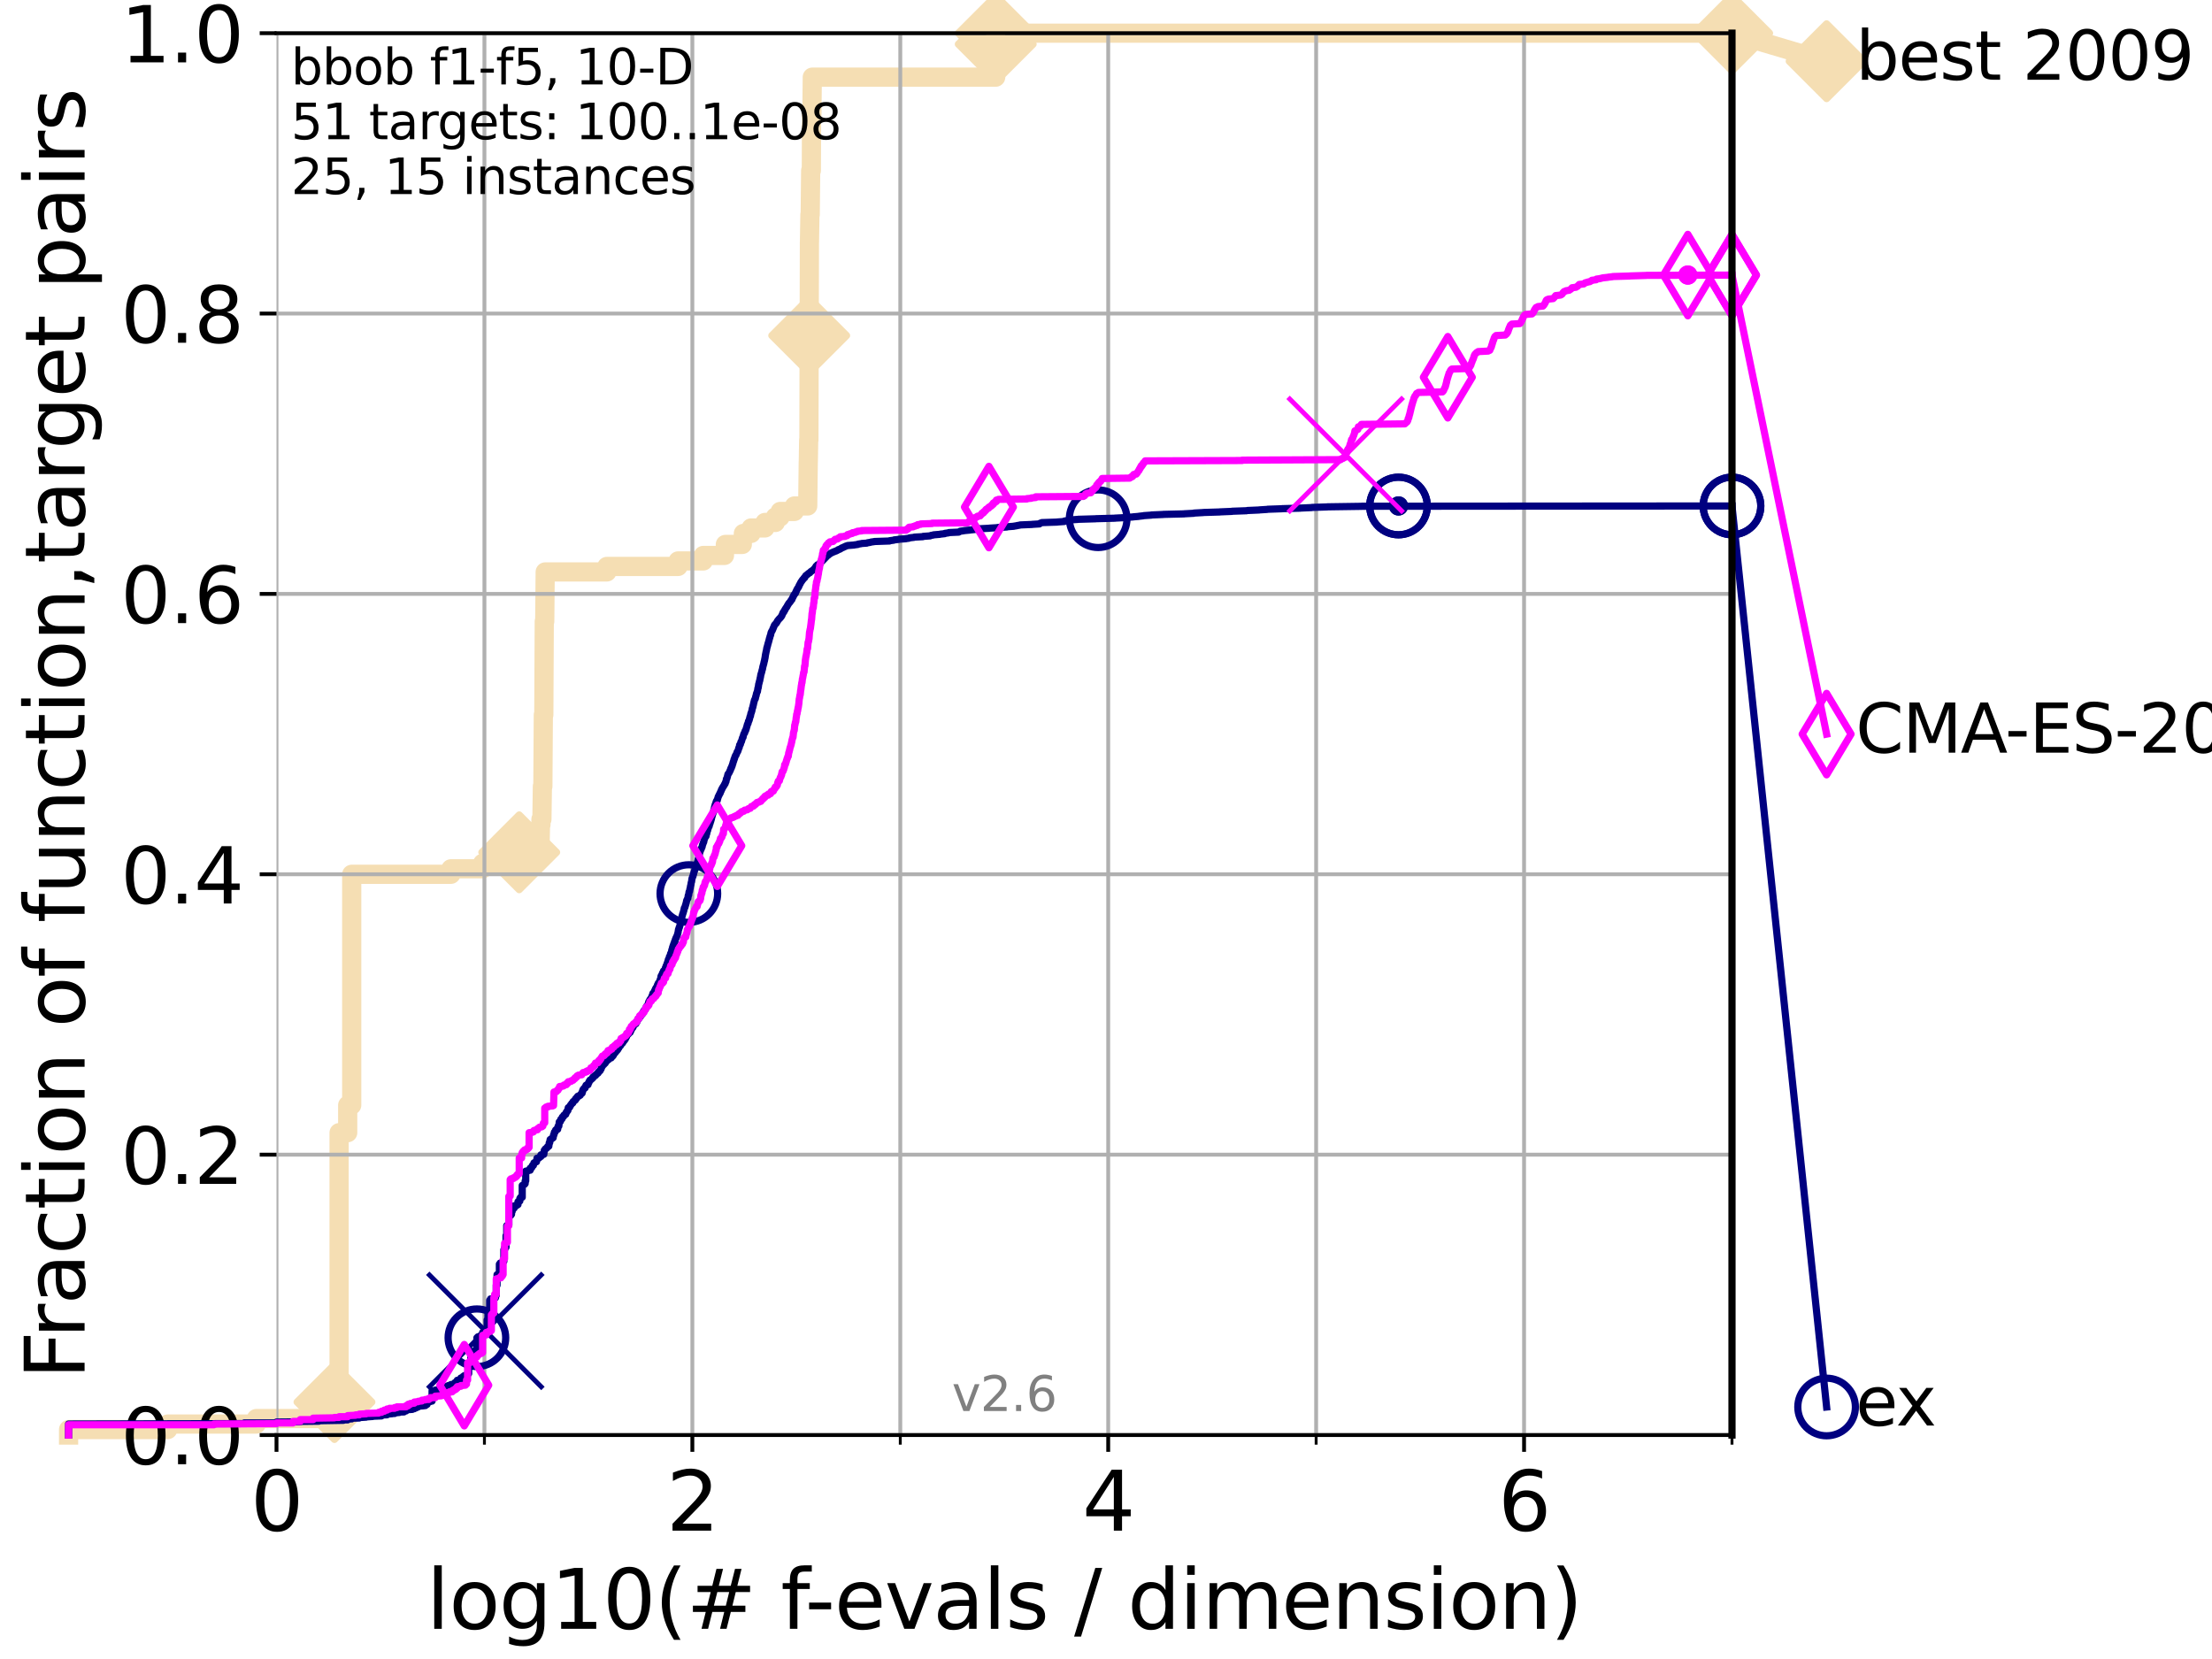 <?xml version="1.0" encoding="utf-8" standalone="no"?>
<!DOCTYPE svg PUBLIC "-//W3C//DTD SVG 1.1//EN"
  "http://www.w3.org/Graphics/SVG/1.1/DTD/svg11.dtd">
<svg xmlns:xlink="http://www.w3.org/1999/xlink" width="460.8pt" height="345.6pt" viewBox="0 0 460.8 345.6" xmlns="http://www.w3.org/2000/svg" version="1.1">
 <defs>
  <style type="text/css">*{stroke-linejoin: round; stroke-linecap: butt}</style>
 </defs>
 <g id="figure_1">
  <g id="patch_1">
   <path d="M 0 345.6 
L 460.8 345.6 
L 460.8 0 
L 0 0 
z
" style="fill: #ffffff"/>
  </g>
  <g id="axes_1">
   <g id="patch_2">
    <path d="M 57.6 298.944 
L 360.806 298.944 
L 360.806 6.912 
L 57.6 6.912 
z
" style="fill: #ffffff"/>
   </g>
   <g id="line2d_1">
    <path d="M 14.285 298.944 
L 14.285 297.799 
L 34.951 297.799 
L 34.951 296.654 
L 53.402 296.654 
L 53.402 295.508 
L 66.441 295.508 
L 66.441 293.218 
L 69.674 293.218 
L 69.674 292.073 
L 70.639 292.073 
L 70.639 235.957 
L 72.432 235.957 
L 72.432 230.231 
L 73.268 230.231 
L 73.268 182.131 
L 93.935 182.131 
L 93.935 180.986 
L 100.535 180.986 
L 100.535 179.841 
L 107.11 179.841 
L 107.11 178.696 
L 108.163 178.696 
L 108.163 177.55 
L 112.488 177.55 
L 112.589 171.824 
L 112.69 171.824 
L 112.69 170.679 
L 112.89 170.679 
L 112.989 163.808 
L 113.088 163.808 
L 113.186 148.92 
L 113.284 148.92 
L 113.381 129.451 
L 113.478 129.451 
L 113.574 119.144 
L 126.421 119.144 
L 126.421 117.999 
L 141.261 117.999 
L 141.261 116.853 
L 146.513 116.853 
L 146.513 115.708 
L 150.919 115.708 
L 150.919 114.563 
L 151.103 114.563 
L 151.103 113.418 
L 154.639 113.418 
L 154.639 112.273 
L 154.854 112.273 
L 154.854 111.127 
L 156.462 111.127 
L 156.462 109.982 
L 159.351 109.982 
L 159.351 108.837 
L 161.527 108.837 
L 161.527 107.692 
L 162.528 107.692 
L 162.528 106.546 
L 165.483 106.546 
L 165.483 105.401 
L 168.264 105.401 
L 168.374 96.239 
L 168.384 96.239 
L 168.462 91.659 
L 168.509 91.659 
L 168.617 50.43 
L 168.627 50.43 
L 168.72 44.704 
L 168.781 44.704 
L 168.878 35.543 
L 169.014 35.543 
L 169.065 24.09 
L 169.13 24.09 
L 169.215 16.074 
L 207.422 16.074 
L 207.425 6.912 
L 360.806 6.912 
L 360.806 6.912 
" style="fill: none; stroke: #f5deb3; stroke-width: 4; stroke-linecap: square"/>
   </g>
   <g id="line2d_2">
    <defs>
     <path id="mef5aa54114" d="M -0 7.778 
L 7.778 0 
L 0 -7.778 
L -7.778 -0 
z
" style="stroke: #f5deb3; stroke-width: 1.5; stroke-linejoin: miter"/>
    </defs>
    <g>
     <use xlink:href="#mef5aa54114" x="69.674" y="292.073" style="fill: #f5deb3; stroke: #f5deb3; stroke-width: 1.5; stroke-linejoin: miter"/>
     <use xlink:href="#mef5aa54114" x="108.163" y="177.55" style="fill: #f5deb3; stroke: #f5deb3; stroke-width: 1.5; stroke-linejoin: miter"/>
     <use xlink:href="#mef5aa54114" x="168.571" y="69.899" style="fill: #f5deb3; stroke: #f5deb3; stroke-width: 1.5; stroke-linejoin: miter"/>
     <use xlink:href="#mef5aa54114" x="207.425" y="9.202" style="fill: #f5deb3; stroke: #f5deb3; stroke-width: 1.5; stroke-linejoin: miter"/>
     <use xlink:href="#mef5aa54114" x="207.425" y="6.912" style="fill: #f5deb3; stroke: #f5deb3; stroke-width: 1.5; stroke-linejoin: miter"/>
     <use xlink:href="#mef5aa54114" x="360.806" y="6.912" style="fill: #f5deb3; stroke: #f5deb3; stroke-width: 1.5; stroke-linejoin: miter"/>
    </g>
   </g>
   <g id="line2d_3">
    <path style="fill: none; stroke: #f5deb3; stroke-width: 4; stroke-linecap: square"/>
    <g/>
   </g>
   <g id="line2d_4">
    <path d="M 360.806 6.912 
L 380.515 12.753 
" style="fill: none; stroke: #f5deb3; stroke-width: 4; stroke-linecap: square"/>
    <g>
     <use xlink:href="#mef5aa54114" x="360.806" y="6.912" style="fill: #f5deb3; stroke: #f5deb3; stroke-width: 1.5; stroke-linejoin: miter"/>
     <use xlink:href="#mef5aa54114" x="380.515" y="12.753" style="fill: #f5deb3; stroke: #f5deb3; stroke-width: 1.5; stroke-linejoin: miter"/>
    </g>
   </g>
   <g id="matplotlib.axis_1">
    <g id="xtick_1">
     <g id="line2d_5">
      <path d="M 57.6 298.944 
L 57.6 6.912 
" clip-path="url(#p28501e8983)" style="fill: none; stroke: #b0b0b0; stroke-width: 0.8; stroke-linecap: square"/>
     </g>
     <g id="line2d_6">
      <defs>
       <path id="m1db1a1a05c" d="M 0 0 
L 0 3.5 
" style="stroke: #000000; stroke-width: 0.8"/>
      </defs>
      <g>
       <use xlink:href="#m1db1a1a05c" x="57.6" y="298.944" style="stroke: #000000; stroke-width: 0.8"/>
      </g>
     </g>
     <g id="text_1">
      <!-- 0 -->
      <g transform="translate(52.192 318.861)scale(0.17 -0.17)">
       <defs>
        <path id="DejaVuSans-30" d="M 2034 4250 
Q 1547 4250 1301 3770 
Q 1056 3291 1056 2328 
Q 1056 1369 1301 889 
Q 1547 409 2034 409 
Q 2525 409 2770 889 
Q 3016 1369 3016 2328 
Q 3016 3291 2770 3770 
Q 2525 4250 2034 4250 
z
M 2034 4750 
Q 2819 4750 3233 4129 
Q 3647 3509 3647 2328 
Q 3647 1150 3233 529 
Q 2819 -91 2034 -91 
Q 1250 -91 836 529 
Q 422 1150 422 2328 
Q 422 3509 836 4129 
Q 1250 4750 2034 4750 
z
" transform="scale(0.016)"/>
       </defs>
       <use xlink:href="#DejaVuSans-30"/>
      </g>
     </g>
    </g>
    <g id="xtick_2">
     <g id="line2d_7">
      <path d="M 144.23 298.944 
L 144.23 6.912 
" clip-path="url(#p28501e8983)" style="fill: none; stroke: #b0b0b0; stroke-width: 0.8; stroke-linecap: square"/>
     </g>
     <g id="line2d_8">
      <g>
       <use xlink:href="#m1db1a1a05c" x="144.23" y="298.944" style="stroke: #000000; stroke-width: 0.8"/>
      </g>
     </g>
     <g id="text_2">
      <!-- 2 -->
      <g transform="translate(138.822 318.861)scale(0.17 -0.17)">
       <defs>
        <path id="DejaVuSans-32" d="M 1228 531 
L 3431 531 
L 3431 0 
L 469 0 
L 469 531 
Q 828 903 1448 1529 
Q 2069 2156 2228 2338 
Q 2531 2678 2651 2914 
Q 2772 3150 2772 3378 
Q 2772 3750 2511 3984 
Q 2250 4219 1831 4219 
Q 1534 4219 1204 4116 
Q 875 4013 500 3803 
L 500 4441 
Q 881 4594 1212 4672 
Q 1544 4750 1819 4750 
Q 2544 4750 2975 4387 
Q 3406 4025 3406 3419 
Q 3406 3131 3298 2873 
Q 3191 2616 2906 2266 
Q 2828 2175 2409 1742 
Q 1991 1309 1228 531 
z
" transform="scale(0.016)"/>
       </defs>
       <use xlink:href="#DejaVuSans-32"/>
      </g>
     </g>
    </g>
    <g id="xtick_3">
     <g id="line2d_9">
      <path d="M 230.861 298.944 
L 230.861 6.912 
" clip-path="url(#p28501e8983)" style="fill: none; stroke: #b0b0b0; stroke-width: 0.8; stroke-linecap: square"/>
     </g>
     <g id="line2d_10">
      <g>
       <use xlink:href="#m1db1a1a05c" x="230.861" y="298.944" style="stroke: #000000; stroke-width: 0.8"/>
      </g>
     </g>
     <g id="text_3">
      <!-- 4 -->
      <g transform="translate(225.453 318.861)scale(0.17 -0.17)">
       <defs>
        <path id="DejaVuSans-34" d="M 2419 4116 
L 825 1625 
L 2419 1625 
L 2419 4116 
z
M 2253 4666 
L 3047 4666 
L 3047 1625 
L 3713 1625 
L 3713 1100 
L 3047 1100 
L 3047 0 
L 2419 0 
L 2419 1100 
L 313 1100 
L 313 1709 
L 2253 4666 
z
" transform="scale(0.016)"/>
       </defs>
       <use xlink:href="#DejaVuSans-34"/>
      </g>
     </g>
    </g>
    <g id="xtick_4">
     <g id="line2d_11">
      <path d="M 317.491 298.944 
L 317.491 6.912 
" clip-path="url(#p28501e8983)" style="fill: none; stroke: #b0b0b0; stroke-width: 0.8; stroke-linecap: square"/>
     </g>
     <g id="line2d_12">
      <g>
       <use xlink:href="#m1db1a1a05c" x="317.491" y="298.944" style="stroke: #000000; stroke-width: 0.8"/>
      </g>
     </g>
     <g id="text_4">
      <!-- 6 -->
      <g transform="translate(312.083 318.861)scale(0.17 -0.17)">
       <defs>
        <path id="DejaVuSans-36" d="M 2113 2584 
Q 1688 2584 1439 2293 
Q 1191 2003 1191 1497 
Q 1191 994 1439 701 
Q 1688 409 2113 409 
Q 2538 409 2786 701 
Q 3034 994 3034 1497 
Q 3034 2003 2786 2293 
Q 2538 2584 2113 2584 
z
M 3366 4563 
L 3366 3988 
Q 3128 4100 2886 4159 
Q 2644 4219 2406 4219 
Q 1781 4219 1451 3797 
Q 1122 3375 1075 2522 
Q 1259 2794 1537 2939 
Q 1816 3084 2150 3084 
Q 2853 3084 3261 2657 
Q 3669 2231 3669 1497 
Q 3669 778 3244 343 
Q 2819 -91 2113 -91 
Q 1303 -91 875 529 
Q 447 1150 447 2328 
Q 447 3434 972 4092 
Q 1497 4750 2381 4750 
Q 2619 4750 2861 4703 
Q 3103 4656 3366 4563 
z
" transform="scale(0.016)"/>
       </defs>
       <use xlink:href="#DejaVuSans-36"/>
      </g>
     </g>
    </g>
    <g id="xtick_5">
     <g id="line2d_13">
      <path d="M 100.915 298.944 
L 100.915 6.912 
" clip-path="url(#p28501e8983)" style="fill: none; stroke: #b0b0b0; stroke-width: 0.8; stroke-linecap: square"/>
     </g>
     <g id="line2d_14">
      <defs>
       <path id="m0f7358e40b" d="M 0 0 
L 0 2 
" style="stroke: #000000; stroke-width: 0.6"/>
      </defs>
      <g>
       <use xlink:href="#m0f7358e40b" x="100.915" y="298.944" style="stroke: #000000; stroke-width: 0.6"/>
      </g>
     </g>
    </g>
    <g id="xtick_6">
     <g id="line2d_15">
      <path d="M 187.546 298.944 
L 187.546 6.912 
" clip-path="url(#p28501e8983)" style="fill: none; stroke: #b0b0b0; stroke-width: 0.8; stroke-linecap: square"/>
     </g>
     <g id="line2d_16">
      <g>
       <use xlink:href="#m0f7358e40b" x="187.546" y="298.944" style="stroke: #000000; stroke-width: 0.6"/>
      </g>
     </g>
    </g>
    <g id="xtick_7">
     <g id="line2d_17">
      <path d="M 274.176 298.944 
L 274.176 6.912 
" clip-path="url(#p28501e8983)" style="fill: none; stroke: #b0b0b0; stroke-width: 0.8; stroke-linecap: square"/>
     </g>
     <g id="line2d_18">
      <g>
       <use xlink:href="#m0f7358e40b" x="274.176" y="298.944" style="stroke: #000000; stroke-width: 0.6"/>
      </g>
     </g>
    </g>
    <g id="xtick_8">
     <g id="line2d_19">
      <path d="M 360.806 298.944 
L 360.806 6.912 
" clip-path="url(#p28501e8983)" style="fill: none; stroke: #b0b0b0; stroke-width: 0.8; stroke-linecap: square"/>
     </g>
     <g id="line2d_20">
      <g>
       <use xlink:href="#m0f7358e40b" x="360.806" y="298.944" style="stroke: #000000; stroke-width: 0.6"/>
      </g>
     </g>
    </g>
    <g id="text_5">
     <!-- log10(# f-evals / dimension) -->
     <g transform="translate(88.823 339.314)scale(0.17 -0.17)">
      <defs>
       <path id="DejaVuSans-6c" d="M 603 4863 
L 1178 4863 
L 1178 0 
L 603 0 
L 603 4863 
z
" transform="scale(0.016)"/>
       <path id="DejaVuSans-6f" d="M 1959 3097 
Q 1497 3097 1228 2736 
Q 959 2375 959 1747 
Q 959 1119 1226 758 
Q 1494 397 1959 397 
Q 2419 397 2687 759 
Q 2956 1122 2956 1747 
Q 2956 2369 2687 2733 
Q 2419 3097 1959 3097 
z
M 1959 3584 
Q 2709 3584 3137 3096 
Q 3566 2609 3566 1747 
Q 3566 888 3137 398 
Q 2709 -91 1959 -91 
Q 1206 -91 779 398 
Q 353 888 353 1747 
Q 353 2609 779 3096 
Q 1206 3584 1959 3584 
z
" transform="scale(0.016)"/>
       <path id="DejaVuSans-67" d="M 2906 1791 
Q 2906 2416 2648 2759 
Q 2391 3103 1925 3103 
Q 1463 3103 1205 2759 
Q 947 2416 947 1791 
Q 947 1169 1205 825 
Q 1463 481 1925 481 
Q 2391 481 2648 825 
Q 2906 1169 2906 1791 
z
M 3481 434 
Q 3481 -459 3084 -895 
Q 2688 -1331 1869 -1331 
Q 1566 -1331 1297 -1286 
Q 1028 -1241 775 -1147 
L 775 -588 
Q 1028 -725 1275 -790 
Q 1522 -856 1778 -856 
Q 2344 -856 2625 -561 
Q 2906 -266 2906 331 
L 2906 616 
Q 2728 306 2450 153 
Q 2172 0 1784 0 
Q 1141 0 747 490 
Q 353 981 353 1791 
Q 353 2603 747 3093 
Q 1141 3584 1784 3584 
Q 2172 3584 2450 3431 
Q 2728 3278 2906 2969 
L 2906 3500 
L 3481 3500 
L 3481 434 
z
" transform="scale(0.016)"/>
       <path id="DejaVuSans-31" d="M 794 531 
L 1825 531 
L 1825 4091 
L 703 3866 
L 703 4441 
L 1819 4666 
L 2450 4666 
L 2450 531 
L 3481 531 
L 3481 0 
L 794 0 
L 794 531 
z
" transform="scale(0.016)"/>
       <path id="DejaVuSans-28" d="M 1984 4856 
Q 1566 4138 1362 3434 
Q 1159 2731 1159 2009 
Q 1159 1288 1364 580 
Q 1569 -128 1984 -844 
L 1484 -844 
Q 1016 -109 783 600 
Q 550 1309 550 2009 
Q 550 2706 781 3412 
Q 1013 4119 1484 4856 
L 1984 4856 
z
" transform="scale(0.016)"/>
       <path id="DejaVuSans-23" d="M 3272 2816 
L 2363 2816 
L 2100 1772 
L 3016 1772 
L 3272 2816 
z
M 2803 4594 
L 2478 3297 
L 3391 3297 
L 3719 4594 
L 4219 4594 
L 3897 3297 
L 4872 3297 
L 4872 2816 
L 3775 2816 
L 3519 1772 
L 4513 1772 
L 4513 1294 
L 3397 1294 
L 3072 0 
L 2572 0 
L 2894 1294 
L 1978 1294 
L 1656 0 
L 1153 0 
L 1478 1294 
L 494 1294 
L 494 1772 
L 1594 1772 
L 1856 2816 
L 850 2816 
L 850 3297 
L 1978 3297 
L 2297 4594 
L 2803 4594 
z
" transform="scale(0.016)"/>
       <path id="DejaVuSans-20" transform="scale(0.016)"/>
       <path id="DejaVuSans-66" d="M 2375 4863 
L 2375 4384 
L 1825 4384 
Q 1516 4384 1395 4259 
Q 1275 4134 1275 3809 
L 1275 3500 
L 2222 3500 
L 2222 3053 
L 1275 3053 
L 1275 0 
L 697 0 
L 697 3053 
L 147 3053 
L 147 3500 
L 697 3500 
L 697 3744 
Q 697 4328 969 4595 
Q 1241 4863 1831 4863 
L 2375 4863 
z
" transform="scale(0.016)"/>
       <path id="DejaVuSans-2d" d="M 313 2009 
L 1997 2009 
L 1997 1497 
L 313 1497 
L 313 2009 
z
" transform="scale(0.016)"/>
       <path id="DejaVuSans-65" d="M 3597 1894 
L 3597 1613 
L 953 1613 
Q 991 1019 1311 708 
Q 1631 397 2203 397 
Q 2534 397 2845 478 
Q 3156 559 3463 722 
L 3463 178 
Q 3153 47 2828 -22 
Q 2503 -91 2169 -91 
Q 1331 -91 842 396 
Q 353 884 353 1716 
Q 353 2575 817 3079 
Q 1281 3584 2069 3584 
Q 2775 3584 3186 3129 
Q 3597 2675 3597 1894 
z
M 3022 2063 
Q 3016 2534 2758 2815 
Q 2500 3097 2075 3097 
Q 1594 3097 1305 2825 
Q 1016 2553 972 2059 
L 3022 2063 
z
" transform="scale(0.016)"/>
       <path id="DejaVuSans-76" d="M 191 3500 
L 800 3500 
L 1894 563 
L 2988 3500 
L 3597 3500 
L 2284 0 
L 1503 0 
L 191 3500 
z
" transform="scale(0.016)"/>
       <path id="DejaVuSans-61" d="M 2194 1759 
Q 1497 1759 1228 1600 
Q 959 1441 959 1056 
Q 959 750 1161 570 
Q 1363 391 1709 391 
Q 2188 391 2477 730 
Q 2766 1069 2766 1631 
L 2766 1759 
L 2194 1759 
z
M 3341 1997 
L 3341 0 
L 2766 0 
L 2766 531 
Q 2569 213 2275 61 
Q 1981 -91 1556 -91 
Q 1019 -91 701 211 
Q 384 513 384 1019 
Q 384 1609 779 1909 
Q 1175 2209 1959 2209 
L 2766 2209 
L 2766 2266 
Q 2766 2663 2505 2880 
Q 2244 3097 1772 3097 
Q 1472 3097 1187 3025 
Q 903 2953 641 2809 
L 641 3341 
Q 956 3463 1253 3523 
Q 1550 3584 1831 3584 
Q 2591 3584 2966 3190 
Q 3341 2797 3341 1997 
z
" transform="scale(0.016)"/>
       <path id="DejaVuSans-73" d="M 2834 3397 
L 2834 2853 
Q 2591 2978 2328 3040 
Q 2066 3103 1784 3103 
Q 1356 3103 1142 2972 
Q 928 2841 928 2578 
Q 928 2378 1081 2264 
Q 1234 2150 1697 2047 
L 1894 2003 
Q 2506 1872 2764 1633 
Q 3022 1394 3022 966 
Q 3022 478 2636 193 
Q 2250 -91 1575 -91 
Q 1294 -91 989 -36 
Q 684 19 347 128 
L 347 722 
Q 666 556 975 473 
Q 1284 391 1588 391 
Q 1994 391 2212 530 
Q 2431 669 2431 922 
Q 2431 1156 2273 1281 
Q 2116 1406 1581 1522 
L 1381 1569 
Q 847 1681 609 1914 
Q 372 2147 372 2553 
Q 372 3047 722 3315 
Q 1072 3584 1716 3584 
Q 2034 3584 2315 3537 
Q 2597 3491 2834 3397 
z
" transform="scale(0.016)"/>
       <path id="DejaVuSans-2f" d="M 1625 4666 
L 2156 4666 
L 531 -594 
L 0 -594 
L 1625 4666 
z
" transform="scale(0.016)"/>
       <path id="DejaVuSans-64" d="M 2906 2969 
L 2906 4863 
L 3481 4863 
L 3481 0 
L 2906 0 
L 2906 525 
Q 2725 213 2448 61 
Q 2172 -91 1784 -91 
Q 1150 -91 751 415 
Q 353 922 353 1747 
Q 353 2572 751 3078 
Q 1150 3584 1784 3584 
Q 2172 3584 2448 3432 
Q 2725 3281 2906 2969 
z
M 947 1747 
Q 947 1113 1208 752 
Q 1469 391 1925 391 
Q 2381 391 2643 752 
Q 2906 1113 2906 1747 
Q 2906 2381 2643 2742 
Q 2381 3103 1925 3103 
Q 1469 3103 1208 2742 
Q 947 2381 947 1747 
z
" transform="scale(0.016)"/>
       <path id="DejaVuSans-69" d="M 603 3500 
L 1178 3500 
L 1178 0 
L 603 0 
L 603 3500 
z
M 603 4863 
L 1178 4863 
L 1178 4134 
L 603 4134 
L 603 4863 
z
" transform="scale(0.016)"/>
       <path id="DejaVuSans-6d" d="M 3328 2828 
Q 3544 3216 3844 3400 
Q 4144 3584 4550 3584 
Q 5097 3584 5394 3201 
Q 5691 2819 5691 2113 
L 5691 0 
L 5113 0 
L 5113 2094 
Q 5113 2597 4934 2840 
Q 4756 3084 4391 3084 
Q 3944 3084 3684 2787 
Q 3425 2491 3425 1978 
L 3425 0 
L 2847 0 
L 2847 2094 
Q 2847 2600 2669 2842 
Q 2491 3084 2119 3084 
Q 1678 3084 1418 2786 
Q 1159 2488 1159 1978 
L 1159 0 
L 581 0 
L 581 3500 
L 1159 3500 
L 1159 2956 
Q 1356 3278 1631 3431 
Q 1906 3584 2284 3584 
Q 2666 3584 2933 3390 
Q 3200 3197 3328 2828 
z
" transform="scale(0.016)"/>
       <path id="DejaVuSans-6e" d="M 3513 2113 
L 3513 0 
L 2938 0 
L 2938 2094 
Q 2938 2591 2744 2837 
Q 2550 3084 2163 3084 
Q 1697 3084 1428 2787 
Q 1159 2491 1159 1978 
L 1159 0 
L 581 0 
L 581 3500 
L 1159 3500 
L 1159 2956 
Q 1366 3272 1645 3428 
Q 1925 3584 2291 3584 
Q 2894 3584 3203 3211 
Q 3513 2838 3513 2113 
z
" transform="scale(0.016)"/>
       <path id="DejaVuSans-29" d="M 513 4856 
L 1013 4856 
Q 1481 4119 1714 3412 
Q 1947 2706 1947 2009 
Q 1947 1309 1714 600 
Q 1481 -109 1013 -844 
L 513 -844 
Q 928 -128 1133 580 
Q 1338 1288 1338 2009 
Q 1338 2731 1133 3434 
Q 928 4138 513 4856 
z
" transform="scale(0.016)"/>
      </defs>
      <use xlink:href="#DejaVuSans-6c"/>
      <use xlink:href="#DejaVuSans-6f" x="27.783"/>
      <use xlink:href="#DejaVuSans-67" x="88.965"/>
      <use xlink:href="#DejaVuSans-31" x="152.441"/>
      <use xlink:href="#DejaVuSans-30" x="216.064"/>
      <use xlink:href="#DejaVuSans-28" x="279.688"/>
      <use xlink:href="#DejaVuSans-23" x="318.701"/>
      <use xlink:href="#DejaVuSans-20" x="402.49"/>
      <use xlink:href="#DejaVuSans-66" x="434.277"/>
      <use xlink:href="#DejaVuSans-2d" x="463.982"/>
      <use xlink:href="#DejaVuSans-65" x="500.066"/>
      <use xlink:href="#DejaVuSans-76" x="561.59"/>
      <use xlink:href="#DejaVuSans-61" x="620.77"/>
      <use xlink:href="#DejaVuSans-6c" x="682.049"/>
      <use xlink:href="#DejaVuSans-73" x="709.832"/>
      <use xlink:href="#DejaVuSans-20" x="761.932"/>
      <use xlink:href="#DejaVuSans-2f" x="793.719"/>
      <use xlink:href="#DejaVuSans-20" x="827.41"/>
      <use xlink:href="#DejaVuSans-64" x="859.197"/>
      <use xlink:href="#DejaVuSans-69" x="922.674"/>
      <use xlink:href="#DejaVuSans-6d" x="950.457"/>
      <use xlink:href="#DejaVuSans-65" x="1047.869"/>
      <use xlink:href="#DejaVuSans-6e" x="1109.393"/>
      <use xlink:href="#DejaVuSans-73" x="1172.771"/>
      <use xlink:href="#DejaVuSans-69" x="1224.871"/>
      <use xlink:href="#DejaVuSans-6f" x="1252.654"/>
      <use xlink:href="#DejaVuSans-6e" x="1313.836"/>
      <use xlink:href="#DejaVuSans-29" x="1377.215"/>
     </g>
    </g>
   </g>
   <g id="matplotlib.axis_2">
    <g id="ytick_1">
     <g id="line2d_21">
      <path d="M 57.6 298.944 
L 360.806 298.944 
" clip-path="url(#p28501e8983)" style="fill: none; stroke: #b0b0b0; stroke-width: 0.8; stroke-linecap: square"/>
     </g>
     <g id="line2d_22">
      <defs>
       <path id="mc1f0b483cc" d="M 0 0 
L -3.5 0 
" style="stroke: #000000; stroke-width: 0.8"/>
      </defs>
      <g>
       <use xlink:href="#mc1f0b483cc" x="57.6" y="298.944" style="stroke: #000000; stroke-width: 0.8"/>
      </g>
     </g>
     <g id="text_6">
      <!-- 0.0 -->
      <g transform="translate(25.155 305.023)scale(0.16 -0.16)">
       <defs>
        <path id="DejaVuSans-2e" d="M 684 794 
L 1344 794 
L 1344 0 
L 684 0 
L 684 794 
z
" transform="scale(0.016)"/>
       </defs>
       <use xlink:href="#DejaVuSans-30"/>
       <use xlink:href="#DejaVuSans-2e" x="63.623"/>
       <use xlink:href="#DejaVuSans-30" x="95.41"/>
      </g>
     </g>
    </g>
    <g id="ytick_2">
     <g id="line2d_23">
      <path d="M 57.6 240.538 
L 360.806 240.538 
" clip-path="url(#p28501e8983)" style="fill: none; stroke: #b0b0b0; stroke-width: 0.8; stroke-linecap: square"/>
     </g>
     <g id="line2d_24">
      <g>
       <use xlink:href="#mc1f0b483cc" x="57.6" y="240.538" style="stroke: #000000; stroke-width: 0.8"/>
      </g>
     </g>
     <g id="text_7">
      <!-- 0.2 -->
      <g transform="translate(25.155 246.616)scale(0.16 -0.16)">
       <use xlink:href="#DejaVuSans-30"/>
       <use xlink:href="#DejaVuSans-2e" x="63.623"/>
       <use xlink:href="#DejaVuSans-32" x="95.41"/>
      </g>
     </g>
    </g>
    <g id="ytick_3">
     <g id="line2d_25">
      <path d="M 57.6 182.131 
L 360.806 182.131 
" clip-path="url(#p28501e8983)" style="fill: none; stroke: #b0b0b0; stroke-width: 0.8; stroke-linecap: square"/>
     </g>
     <g id="line2d_26">
      <g>
       <use xlink:href="#mc1f0b483cc" x="57.6" y="182.131" style="stroke: #000000; stroke-width: 0.8"/>
      </g>
     </g>
     <g id="text_8">
      <!-- 0.4 -->
      <g transform="translate(25.155 188.21)scale(0.16 -0.16)">
       <use xlink:href="#DejaVuSans-30"/>
       <use xlink:href="#DejaVuSans-2e" x="63.623"/>
       <use xlink:href="#DejaVuSans-34" x="95.41"/>
      </g>
     </g>
    </g>
    <g id="ytick_4">
     <g id="line2d_27">
      <path d="M 57.6 123.725 
L 360.806 123.725 
" clip-path="url(#p28501e8983)" style="fill: none; stroke: #b0b0b0; stroke-width: 0.8; stroke-linecap: square"/>
     </g>
     <g id="line2d_28">
      <g>
       <use xlink:href="#mc1f0b483cc" x="57.6" y="123.725" style="stroke: #000000; stroke-width: 0.8"/>
      </g>
     </g>
     <g id="text_9">
      <!-- 0.6 -->
      <g transform="translate(25.155 129.804)scale(0.16 -0.16)">
       <use xlink:href="#DejaVuSans-30"/>
       <use xlink:href="#DejaVuSans-2e" x="63.623"/>
       <use xlink:href="#DejaVuSans-36" x="95.41"/>
      </g>
     </g>
    </g>
    <g id="ytick_5">
     <g id="line2d_29">
      <path d="M 57.6 65.318 
L 360.806 65.318 
" clip-path="url(#p28501e8983)" style="fill: none; stroke: #b0b0b0; stroke-width: 0.8; stroke-linecap: square"/>
     </g>
     <g id="line2d_30">
      <g>
       <use xlink:href="#mc1f0b483cc" x="57.6" y="65.318" style="stroke: #000000; stroke-width: 0.8"/>
      </g>
     </g>
     <g id="text_10">
      <!-- 0.8 -->
      <g transform="translate(25.155 71.397)scale(0.16 -0.16)">
       <defs>
        <path id="DejaVuSans-38" d="M 2034 2216 
Q 1584 2216 1326 1975 
Q 1069 1734 1069 1313 
Q 1069 891 1326 650 
Q 1584 409 2034 409 
Q 2484 409 2743 651 
Q 3003 894 3003 1313 
Q 3003 1734 2745 1975 
Q 2488 2216 2034 2216 
z
M 1403 2484 
Q 997 2584 770 2862 
Q 544 3141 544 3541 
Q 544 4100 942 4425 
Q 1341 4750 2034 4750 
Q 2731 4750 3128 4425 
Q 3525 4100 3525 3541 
Q 3525 3141 3298 2862 
Q 3072 2584 2669 2484 
Q 3125 2378 3379 2068 
Q 3634 1759 3634 1313 
Q 3634 634 3220 271 
Q 2806 -91 2034 -91 
Q 1263 -91 848 271 
Q 434 634 434 1313 
Q 434 1759 690 2068 
Q 947 2378 1403 2484 
z
M 1172 3481 
Q 1172 3119 1398 2916 
Q 1625 2713 2034 2713 
Q 2441 2713 2670 2916 
Q 2900 3119 2900 3481 
Q 2900 3844 2670 4047 
Q 2441 4250 2034 4250 
Q 1625 4250 1398 4047 
Q 1172 3844 1172 3481 
z
" transform="scale(0.016)"/>
       </defs>
       <use xlink:href="#DejaVuSans-30"/>
       <use xlink:href="#DejaVuSans-2e" x="63.623"/>
       <use xlink:href="#DejaVuSans-38" x="95.41"/>
      </g>
     </g>
    </g>
    <g id="ytick_6">
     <g id="line2d_31">
      <path d="M 57.6 6.912 
L 360.806 6.912 
" clip-path="url(#p28501e8983)" style="fill: none; stroke: #b0b0b0; stroke-width: 0.8; stroke-linecap: square"/>
     </g>
     <g id="line2d_32">
      <g>
       <use xlink:href="#mc1f0b483cc" x="57.6" y="6.912" style="stroke: #000000; stroke-width: 0.8"/>
      </g>
     </g>
     <g id="text_11">
      <!-- 1.0 -->
      <g transform="translate(25.155 12.991)scale(0.16 -0.16)">
       <use xlink:href="#DejaVuSans-31"/>
       <use xlink:href="#DejaVuSans-2e" x="63.623"/>
       <use xlink:href="#DejaVuSans-30" x="95.41"/>
      </g>
     </g>
    </g>
    <g id="text_12">
     <!-- Fraction of function,target pairs -->
     <g transform="translate(17.62 287.313)rotate(-90)scale(0.17 -0.17)">
      <defs>
       <path id="DejaVuSans-46" d="M 628 4666 
L 3309 4666 
L 3309 4134 
L 1259 4134 
L 1259 2759 
L 3109 2759 
L 3109 2228 
L 1259 2228 
L 1259 0 
L 628 0 
L 628 4666 
z
" transform="scale(0.016)"/>
       <path id="DejaVuSans-72" d="M 2631 2963 
Q 2534 3019 2420 3045 
Q 2306 3072 2169 3072 
Q 1681 3072 1420 2755 
Q 1159 2438 1159 1844 
L 1159 0 
L 581 0 
L 581 3500 
L 1159 3500 
L 1159 2956 
Q 1341 3275 1631 3429 
Q 1922 3584 2338 3584 
Q 2397 3584 2469 3576 
Q 2541 3569 2628 3553 
L 2631 2963 
z
" transform="scale(0.016)"/>
       <path id="DejaVuSans-63" d="M 3122 3366 
L 3122 2828 
Q 2878 2963 2633 3030 
Q 2388 3097 2138 3097 
Q 1578 3097 1268 2742 
Q 959 2388 959 1747 
Q 959 1106 1268 751 
Q 1578 397 2138 397 
Q 2388 397 2633 464 
Q 2878 531 3122 666 
L 3122 134 
Q 2881 22 2623 -34 
Q 2366 -91 2075 -91 
Q 1284 -91 818 406 
Q 353 903 353 1747 
Q 353 2603 823 3093 
Q 1294 3584 2113 3584 
Q 2378 3584 2631 3529 
Q 2884 3475 3122 3366 
z
" transform="scale(0.016)"/>
       <path id="DejaVuSans-74" d="M 1172 4494 
L 1172 3500 
L 2356 3500 
L 2356 3053 
L 1172 3053 
L 1172 1153 
Q 1172 725 1289 603 
Q 1406 481 1766 481 
L 2356 481 
L 2356 0 
L 1766 0 
Q 1100 0 847 248 
Q 594 497 594 1153 
L 594 3053 
L 172 3053 
L 172 3500 
L 594 3500 
L 594 4494 
L 1172 4494 
z
" transform="scale(0.016)"/>
       <path id="DejaVuSans-75" d="M 544 1381 
L 544 3500 
L 1119 3500 
L 1119 1403 
Q 1119 906 1312 657 
Q 1506 409 1894 409 
Q 2359 409 2629 706 
Q 2900 1003 2900 1516 
L 2900 3500 
L 3475 3500 
L 3475 0 
L 2900 0 
L 2900 538 
Q 2691 219 2414 64 
Q 2138 -91 1772 -91 
Q 1169 -91 856 284 
Q 544 659 544 1381 
z
M 1991 3584 
L 1991 3584 
z
" transform="scale(0.016)"/>
       <path id="DejaVuSans-2c" d="M 750 794 
L 1409 794 
L 1409 256 
L 897 -744 
L 494 -744 
L 750 256 
L 750 794 
z
" transform="scale(0.016)"/>
       <path id="DejaVuSans-70" d="M 1159 525 
L 1159 -1331 
L 581 -1331 
L 581 3500 
L 1159 3500 
L 1159 2969 
Q 1341 3281 1617 3432 
Q 1894 3584 2278 3584 
Q 2916 3584 3314 3078 
Q 3713 2572 3713 1747 
Q 3713 922 3314 415 
Q 2916 -91 2278 -91 
Q 1894 -91 1617 61 
Q 1341 213 1159 525 
z
M 3116 1747 
Q 3116 2381 2855 2742 
Q 2594 3103 2138 3103 
Q 1681 3103 1420 2742 
Q 1159 2381 1159 1747 
Q 1159 1113 1420 752 
Q 1681 391 2138 391 
Q 2594 391 2855 752 
Q 3116 1113 3116 1747 
z
" transform="scale(0.016)"/>
      </defs>
      <use xlink:href="#DejaVuSans-46"/>
      <use xlink:href="#DejaVuSans-72" x="50.27"/>
      <use xlink:href="#DejaVuSans-61" x="91.383"/>
      <use xlink:href="#DejaVuSans-63" x="152.662"/>
      <use xlink:href="#DejaVuSans-74" x="207.643"/>
      <use xlink:href="#DejaVuSans-69" x="246.852"/>
      <use xlink:href="#DejaVuSans-6f" x="274.635"/>
      <use xlink:href="#DejaVuSans-6e" x="335.816"/>
      <use xlink:href="#DejaVuSans-20" x="399.195"/>
      <use xlink:href="#DejaVuSans-6f" x="430.982"/>
      <use xlink:href="#DejaVuSans-66" x="492.164"/>
      <use xlink:href="#DejaVuSans-20" x="527.369"/>
      <use xlink:href="#DejaVuSans-66" x="559.156"/>
      <use xlink:href="#DejaVuSans-75" x="594.361"/>
      <use xlink:href="#DejaVuSans-6e" x="657.74"/>
      <use xlink:href="#DejaVuSans-63" x="721.119"/>
      <use xlink:href="#DejaVuSans-74" x="776.1"/>
      <use xlink:href="#DejaVuSans-69" x="815.309"/>
      <use xlink:href="#DejaVuSans-6f" x="843.092"/>
      <use xlink:href="#DejaVuSans-6e" x="904.273"/>
      <use xlink:href="#DejaVuSans-2c" x="967.652"/>
      <use xlink:href="#DejaVuSans-74" x="999.439"/>
      <use xlink:href="#DejaVuSans-61" x="1038.648"/>
      <use xlink:href="#DejaVuSans-72" x="1099.928"/>
      <use xlink:href="#DejaVuSans-67" x="1139.291"/>
      <use xlink:href="#DejaVuSans-65" x="1202.768"/>
      <use xlink:href="#DejaVuSans-74" x="1264.291"/>
      <use xlink:href="#DejaVuSans-20" x="1303.5"/>
      <use xlink:href="#DejaVuSans-70" x="1335.287"/>
      <use xlink:href="#DejaVuSans-61" x="1398.764"/>
      <use xlink:href="#DejaVuSans-69" x="1460.043"/>
      <use xlink:href="#DejaVuSans-72" x="1487.826"/>
      <use xlink:href="#DejaVuSans-73" x="1528.939"/>
     </g>
    </g>
   </g>
   <g id="line2d_33">
    <defs>
     <path id="mb4cc212e46" d="M 0 1.5 
C 0.398 1.5 0.779 1.342 1.061 1.061 
C 1.342 0.779 1.5 0.398 1.5 0 
C 1.5 -0.398 1.342 -0.779 1.061 -1.061 
C 0.779 -1.342 0.398 -1.5 0 -1.5 
C -0.398 -1.5 -0.779 -1.342 -1.061 -1.061 
C -1.342 -0.779 -1.5 -0.398 -1.5 0 
C -1.5 0.398 -1.342 0.779 -1.061 1.061 
C -0.779 1.342 -0.398 1.5 0 1.5 
z
" style="stroke: #f5deb3"/>
    </defs>
    <g>
     <use xlink:href="#mb4cc212e46" x="207.425" y="6.912" style="fill: #f5deb3; stroke: #f5deb3"/>
     <use xlink:href="#mb4cc212e46" x="207.425" y="6.912" style="fill: #f5deb3; stroke: #f5deb3"/>
    </g>
   </g>
   <g id="line2d_34">
    <defs>
     <path id="m5ac685831f" d="M 0 1.5 
C 0.398 1.5 0.779 1.342 1.061 1.061 
C 1.342 0.779 1.5 0.398 1.5 0 
C 1.5 -0.398 1.342 -0.779 1.061 -1.061 
C 0.779 -1.342 0.398 -1.5 0 -1.5 
C -0.398 -1.5 -0.779 -1.342 -1.061 -1.061 
C -1.342 -0.779 -1.5 -0.398 -1.5 0 
C -1.5 0.398 -1.342 0.779 -1.061 1.061 
C -0.779 1.342 -0.398 1.5 0 1.5 
z
" style="stroke: #000080"/>
    </defs>
    <g>
     <use xlink:href="#m5ac685831f" x="291.335" y="105.401" style="fill: #000080; stroke: #000080"/>
     <use xlink:href="#m5ac685831f" x="291.335" y="105.401" style="fill: #000080; stroke: #000080"/>
    </g>
   </g>
   <g id="line2d_35">
    <path d="M 14.285 298.944 
L 14.285 296.654 
L 50.89 296.562 
L 50.89 296.425 
L 57.6 296.425 
L 57.6 296.241 
L 62.535 296.195 
L 62.535 296.104 
L 66.441 296.058 
L 66.441 295.966 
L 71.557 295.875 
L 71.557 295.783 
L 72.432 295.783 
L 72.432 295.585 
L 73.268 295.585 
L 73.268 295.447 
L 74.837 295.401 
L 74.837 295.31 
L 76.285 295.218 
L 76.285 295.172 
L 77.629 295.081 
L 77.629 295.035 
L 79.481 294.959 
L 79.481 294.775 
L 80.621 294.73 
L 80.621 294.592 
L 81.696 294.501 
L 81.696 294.455 
L 82.212 294.455 
L 82.212 294.333 
L 83.202 294.241 
L 83.202 294.134 
L 84.143 294.134 
L 84.143 293.92 
L 84.596 293.92 
L 84.596 293.691 
L 85.894 293.6 
L 85.894 293.462 
L 86.307 293.462 
L 86.307 293.279 
L 86.712 293.279 
L 86.712 293.096 
L 87.108 293.096 
L 87.108 292.943 
L 88.249 292.851 
L 88.249 292.806 
L 88.614 292.806 
L 88.614 292.561 
L 88.972 292.561 
L 88.972 291.996 
L 89.669 291.966 
L 89.669 291.874 
L 90.008 291.874 
L 90.008 289.752 
L 90.668 289.706 
L 90.668 289.584 
L 91.617 289.477 
L 91.617 289.385 
L 91.923 289.385 
L 91.923 289.37 
L 91.923 289.187 
L 92.224 289.187 
L 92.224 289.095 
L 92.224 289.019 
L 92.812 288.942 
L 92.812 288.851 
L 93.382 288.805 
L 93.382 288.637 
L 93.935 288.561 
L 93.935 288.423 
L 94.736 288.377 
L 94.736 288.057 
L 94.995 288.057 
L 94.995 287.874 
L 95.251 287.874 
L 95.251 287.538 
L 95.999 287.522 
L 95.999 287.064 
L 96.481 286.957 
L 96.481 286.744 
L 96.718 286.744 
L 96.718 286.576 
L 97.182 286.576 
L 97.182 286.347 
L 97.41 286.347 
L 97.41 286.148 
L 97.635 286.148 
L 97.635 283.98 
L 98.078 283.888 
L 98.078 281.781 
L 98.295 281.781 
L 98.295 281.643 
L 98.51 281.643 
L 98.51 281.491 
L 99.141 281.46 
L 99.141 281.246 
L 99.347 281.246 
L 99.347 278.681 
L 99.55 278.681 
L 99.55 278.483 
L 99.95 278.391 
L 99.95 278.33 
L 100.342 278.284 
L 100.342 278.07 
L 100.535 278.07 
L 100.535 277.597 
L 100.915 277.49 
L 100.915 277.261 
L 101.288 277.246 
L 101.288 276.971 
L 101.471 276.971 
L 101.471 276.94 
L 101.471 274.971 
L 101.653 274.971 
L 101.653 273.322 
L 101.833 273.322 
L 101.833 272.986 
L 102.011 272.986 
L 102.011 270.894 
L 102.188 270.894 
L 102.188 270.588 
L 102.708 270.542 
L 102.708 270.451 
L 103.214 270.344 
L 103.214 269.84 
L 103.38 269.84 
L 103.38 267.733 
L 103.544 267.733 
L 103.544 265.534 
L 103.869 265.473 
L 103.869 265.366 
L 104.029 265.32 
L 104.029 263.35 
L 104.188 263.35 
L 104.188 263.121 
L 104.656 263.015 
L 104.656 262.877 
L 104.809 262.877 
L 104.809 262.847 
L 104.809 262.755 
L 104.962 262.755 
L 104.962 260.342 
L 105.113 260.342 
L 105.113 259.93 
L 105.411 259.823 
L 105.411 257.411 
L 105.559 257.411 
L 105.559 255.319 
L 105.851 255.303 
L 105.851 255.166 
L 105.995 255.166 
L 105.995 253.334 
L 106.28 253.272 
L 106.28 253.166 
L 106.421 253.166 
L 106.421 252.967 
L 106.561 252.967 
L 106.561 252.356 
L 106.699 252.356 
L 106.699 251.791 
L 106.974 251.791 
L 106.974 251.761 
L 106.974 251.669 
L 107.11 251.669 
L 107.11 251.196 
L 107.644 251.119 
L 107.644 251.089 
L 107.644 250.951 
L 107.905 250.936 
L 107.905 250.341 
L 108.163 250.264 
L 108.163 250.234 
L 108.163 250.203 
L 108.29 250.203 
L 108.29 249.669 
L 108.417 249.669 
L 108.417 249.455 
L 108.792 249.409 
L 108.792 246.951 
L 109.038 246.859 
L 109.038 246.813 
L 109.28 246.722 
L 109.28 246.569 
L 109.401 246.569 
L 109.401 246.004 
L 109.52 246.004 
L 109.52 243.973 
L 110.106 243.866 
L 110.106 243.775 
L 110.449 243.775 
L 110.449 243.362 
L 110.675 243.347 
L 110.675 243.21 
L 110.786 243.21 
L 110.897 242.813 
L 111.117 242.767 
L 111.226 242.248 
L 111.442 242.141 
L 111.55 242.065 
L 111.762 242.019 
L 111.868 241.271 
L 112.283 241.24 
L 112.386 241.041 
L 112.488 241.041 
L 112.488 240.919 
L 112.69 240.919 
L 112.69 240.568 
L 113.284 240.477 
L 113.381 239.637 
L 113.478 239.637 
L 113.574 239.362 
L 113.765 239.255 
L 113.86 239.118 
L 113.954 239.118 
L 114.048 238.888 
L 114.327 238.782 
L 114.419 238.049 
L 114.51 238.049 
L 114.602 237.392 
L 114.692 237.392 
L 114.782 237.255 
L 114.962 237.224 
L 115.051 237.071 
L 115.227 237.026 
L 115.315 236.4 
L 115.402 236.4 
L 115.489 235.85 
L 115.662 235.789 
L 115.747 235.407 
L 115.918 235.3 
L 115.918 235.254 
L 116.17 235.254 
L 116.253 234.628 
L 116.419 234.582 
L 116.502 233.712 
L 116.746 233.62 
L 116.827 233.178 
L 117.068 233.086 
L 117.147 232.704 
L 117.384 232.613 
L 117.462 232.323 
L 117.695 232.231 
L 117.695 232.139 
L 117.849 232.139 
L 117.849 232.124 
L 117.925 231.758 
L 118.077 231.666 
L 118.152 231.406 
L 118.302 231.345 
L 118.376 230.75 
L 118.672 230.658 
L 118.745 230.383 
L 118.817 230.383 
L 118.89 230.154 
L 119.034 230.047 
L 119.106 229.864 
L 119.319 229.772 
L 119.39 229.482 
L 119.53 229.406 
L 119.6 229.314 
L 119.739 229.269 
L 119.739 229.146 
L 119.876 229.146 
L 119.945 228.841 
L 120.149 228.78 
L 120.149 228.749 
L 120.217 228.536 
L 120.284 228.536 
L 120.351 228.368 
L 120.683 228.291 
L 120.683 228.23 
L 120.879 228.154 
L 120.944 227.971 
L 121.073 227.879 
L 121.138 227.803 
L 121.266 227.726 
L 121.329 227.314 
L 121.393 227.314 
L 121.456 226.978 
L 121.582 226.902 
L 121.644 226.734 
L 121.893 226.642 
L 121.954 226.337 
L 122.016 226.337 
L 122.016 226.23 
L 122.077 226.077 
L 122.32 226.031 
L 122.32 225.986 
L 122.32 225.955 
L 122.5 225.955 
L 122.5 225.94 
L 122.559 225.619 
L 122.678 225.528 
L 122.737 225.268 
L 122.855 225.192 
L 122.913 224.993 
L 123.145 224.886 
L 123.203 224.795 
L 123.375 224.688 
L 123.432 224.504 
L 123.545 224.504 
L 123.601 224.291 
L 123.825 224.199 
L 123.881 224.077 
L 124.047 224.046 
L 124.156 223.863 
L 124.265 223.817 
L 124.374 223.649 
L 124.589 223.542 
L 124.695 223.298 
L 124.801 223.252 
L 124.907 223.1 
L 125.012 223.054 
L 125.116 222.794 
L 125.219 222.687 
L 125.322 222.336 
L 125.425 222.229 
L 125.527 221.954 
L 125.578 221.954 
L 125.578 221.939 
L 125.679 221.802 
L 125.779 221.786 
L 125.88 221.557 
L 126.078 221.481 
L 126.177 221.16 
L 126.372 221.069 
L 126.372 221.054 
L 126.469 220.931 
L 126.614 220.855 
L 126.709 220.733 
L 126.804 220.702 
L 126.899 220.489 
L 127.32 220.382 
L 127.366 220.183 
L 127.595 220.076 
L 127.641 219.893 
L 127.777 219.847 
L 127.867 219.618 
L 127.956 219.511 
L 128.045 219.359 
L 128.134 219.328 
L 128.222 219.16 
L 128.266 219.16 
L 128.266 219.053 
L 128.354 218.962 
L 128.528 218.855 
L 128.615 218.687 
L 128.701 218.641 
L 128.786 218.336 
L 128.914 218.305 
L 128.914 218.229 
L 128.999 218.106 
L 129.083 218 
L 129.167 217.847 
L 129.251 217.847 
L 129.251 217.816 
L 129.334 217.648 
L 129.458 217.542 
L 129.541 217.374 
L 129.704 217.267 
L 129.786 217.007 
L 129.947 216.9 
L 130.027 216.702 
L 130.107 216.702 
L 130.107 216.58 
L 130.266 216.473 
L 130.345 216.228 
L 130.384 216.228 
L 130.384 216.03 
L 130.541 215.938 
L 130.618 215.633 
L 130.696 215.587 
L 130.773 215.465 
L 130.926 215.388 
L 130.964 215.266 
L 131.116 215.175 
L 131.154 215.068 
L 131.266 215.068 
L 131.341 214.778 
L 131.416 214.747 
L 131.416 214.717 
L 131.49 214.488 
L 131.601 214.381 
L 131.637 214.136 
L 131.857 214.029 
L 131.965 213.632 
L 132.145 213.526 
L 132.252 213.342 
L 132.464 213.266 
L 132.569 212.961 
L 132.674 212.915 
L 132.778 212.564 
L 132.881 212.487 
L 132.984 212.167 
L 133.188 212.075 
L 133.188 212.06 
L 133.289 211.831 
L 133.424 211.754 
L 133.49 211.571 
L 133.623 211.464 
L 133.689 211.296 
L 133.82 211.235 
L 133.918 210.93 
L 134.048 210.838 
L 134.113 210.579 
L 134.273 210.487 
L 134.368 210.319 
L 134.432 210.273 
L 134.495 209.998 
L 134.59 209.907 
L 134.684 209.632 
L 134.808 209.555 
L 134.901 209.449 
L 134.932 209.449 
L 135.024 209.097 
L 135.055 209.097 
L 135.147 208.7 
L 135.238 208.624 
L 135.329 208.349 
L 135.389 208.273 
L 135.479 208.12 
L 135.598 208.013 
L 135.688 207.815 
L 135.747 207.754 
L 135.747 207.723 
L 135.835 207.433 
L 135.923 207.326 
L 136.011 206.944 
L 136.156 206.853 
L 136.242 206.746 
L 136.271 206.746 
L 136.357 206.395 
L 136.442 206.349 
L 136.528 206.028 
L 136.584 205.937 
L 136.669 205.784 
L 136.753 205.677 
L 136.837 205.54 
L 136.892 205.433 
L 137.003 205.081 
L 137.058 205.02 
L 137.141 204.807 
L 137.277 204.7 
L 137.386 204.471 
L 137.413 204.471 
L 137.494 204.15 
L 137.601 204.058 
L 137.708 203.356 
L 137.761 203.28 
L 137.761 203.264 
L 137.867 203.066 
L 137.946 202.974 
L 138.025 202.684 
L 138.129 202.608 
L 138.233 202.257 
L 138.362 202.18 
L 138.464 202.104 
L 138.541 201.997 
L 138.617 201.6 
L 138.718 201.524 
L 138.768 201.203 
L 138.869 201.172 
L 138.969 200.699 
L 139.018 200.638 
L 139.117 200.302 
L 139.142 200.302 
L 139.24 199.859 
L 139.363 199.768 
L 139.46 199.264 
L 139.605 199.157 
L 139.701 198.638 
L 139.748 198.622 
L 139.844 198.363 
L 139.867 198.363 
L 139.962 197.844 
L 140.033 197.752 
L 140.127 197.279 
L 140.15 197.279 
L 140.243 196.943 
L 140.29 196.851 
L 140.382 196.561 
L 140.451 196.469 
L 140.52 196.164 
L 140.612 196.149 
L 140.703 195.66 
L 140.771 195.584 
L 140.838 195.339 
L 140.928 195.278 
L 140.928 195.233 
L 141.018 194.958 
L 141.084 194.866 
L 141.195 194.423 
L 141.239 194.332 
L 141.349 193.599 
L 141.393 193.599 
L 141.48 193.217 
L 141.524 193.217 
L 141.632 192.774 
L 141.675 192.728 
L 141.783 192.133 
L 141.847 192.041 
L 141.953 191.43 
L 141.996 191.354 
L 142.102 190.804 
L 142.144 190.697 
L 142.248 190.3 
L 142.311 190.194 
L 142.415 189.781 
L 142.456 189.69 
L 142.559 189.155 
L 142.662 189.048 
L 142.764 188.682 
L 142.804 188.575 
L 142.906 188.209 
L 142.946 188.117 
L 143.046 187.582 
L 143.106 187.476 
L 143.206 187.262 
L 143.285 187.155 
L 143.384 186.514 
L 143.462 186.453 
L 143.541 185.811 
L 143.638 185.704 
L 143.735 185.155 
L 143.773 185.078 
L 143.87 184.498 
L 143.908 184.422 
L 144.003 183.826 
L 144.06 183.719 
L 144.155 183.002 
L 144.193 182.971 
L 144.287 182.605 
L 144.362 182.543 
L 144.362 182.513 
L 144.455 182.116 
L 144.473 182.116 
L 144.584 181.627 
L 144.64 181.536 
L 144.64 181.52 
L 144.75 181.169 
L 144.823 181.078 
L 144.823 181.062 
L 144.932 180.62 
L 145.04 180.513 
L 145.148 180.055 
L 145.202 179.963 
L 145.309 179.551 
L 145.362 179.535 
L 145.362 179.474 
L 145.468 178.909 
L 145.521 178.848 
L 145.626 178.115 
L 145.678 178.024 
L 145.782 177.55 
L 145.817 177.474 
L 145.92 177.184 
L 145.955 177.138 
L 146.023 176.894 
L 146.092 176.833 
L 146.194 176.497 
L 146.261 176.42 
L 146.261 176.39 
L 146.362 175.932 
L 146.429 175.825 
L 146.53 175.489 
L 146.596 175.413 
L 146.596 175.397 
L 146.679 174.924 
L 146.728 174.878 
L 146.728 174.863 
L 146.827 174.542 
L 146.892 174.466 
L 146.892 174.451 
L 146.974 174.298 
L 147.071 174.206 
L 147.152 173.748 
L 147.216 173.687 
L 147.312 173.183 
L 147.392 173.076 
L 147.503 172.557 
L 147.566 172.481 
L 147.566 172.466 
L 147.66 172.191 
L 147.723 172.145 
L 147.832 171.687 
L 147.894 171.595 
L 148.002 171.213 
L 148.048 171.107 
L 148.155 170.725 
L 148.186 170.664 
L 148.262 170.236 
L 148.322 170.145 
L 148.428 169.686 
L 148.473 169.61 
L 148.578 169.244 
L 148.638 169.183 
L 148.638 169.152 
L 148.727 168.648 
L 148.771 168.618 
L 148.874 168.007 
L 148.918 167.915 
L 149.006 167.549 
L 149.079 167.533 
L 149.18 167.045 
L 149.224 166.999 
L 149.281 166.816 
L 149.41 166.755 
L 149.51 166.327 
L 149.538 166.281 
L 149.637 165.915 
L 149.722 165.808 
L 149.82 165.564 
L 149.876 165.487 
L 149.973 165.258 
L 150.015 165.243 
L 150.125 164.922 
L 150.194 164.831 
L 150.303 164.495 
L 150.357 164.464 
L 150.452 164.205 
L 150.533 164.098 
L 150.614 163.945 
L 150.681 163.853 
L 150.787 163.67 
L 150.88 163.563 
L 150.959 163.334 
L 151.064 163.243 
L 151.064 163.227 
L 151.155 162.907 
L 151.233 162.815 
L 151.336 162.25 
L 151.427 162.159 
L 151.529 161.761 
L 151.542 161.761 
L 151.631 161.334 
L 151.681 161.227 
L 151.782 161.151 
L 151.845 161.044 
L 151.945 160.845 
L 152.008 160.738 
L 152.107 160.448 
L 152.156 160.433 
L 152.255 160.051 
L 152.365 159.944 
L 152.463 159.593 
L 152.499 159.593 
L 152.608 159.196 
L 152.656 159.105 
L 152.752 158.692 
L 152.823 158.585 
L 152.918 158.173 
L 152.978 158.112 
L 153.084 157.73 
L 153.131 157.623 
L 153.224 157.379 
L 153.306 157.333 
L 153.41 157.058 
L 153.467 156.952 
L 153.571 156.616 
L 153.685 156.539 
L 153.685 156.524 
L 153.787 156.249 
L 153.821 156.142 
L 153.9 155.806 
L 154.001 155.699 
L 154.079 155.18 
L 154.234 155.073 
L 154.345 154.569 
L 154.443 154.508 
L 154.552 154.127 
L 154.585 154.02 
L 154.693 153.653 
L 154.79 153.592 
L 154.79 153.577 
L 154.897 153.058 
L 154.908 153.043 
L 155.014 152.768 
L 155.12 152.691 
L 155.225 152.264 
L 155.329 152.187 
L 155.423 151.851 
L 155.444 151.851 
L 155.547 151.454 
L 155.588 151.363 
L 155.691 150.935 
L 155.701 150.935 
L 155.783 150.722 
L 155.823 150.722 
L 155.925 150.233 
L 156.025 150.126 
L 156.136 149.76 
L 156.156 149.653 
L 156.265 149.225 
L 156.324 149.195 
L 156.433 148.599 
L 156.492 148.523 
L 156.58 148.217 
L 156.619 148.11 
L 156.726 147.545 
L 156.793 147.439 
L 156.899 146.965 
L 156.928 146.874 
L 157.033 146.37 
L 157.071 146.263 
L 157.175 145.82 
L 157.232 145.728 
L 157.326 145.545 
L 157.345 145.545 
L 157.438 145.087 
L 157.494 144.98 
L 157.596 144.476 
L 157.633 144.385 
L 157.743 144.095 
L 157.789 144.049 
L 157.789 144.018 
L 157.899 143.316 
L 157.953 143.255 
L 158.062 142.461 
L 158.116 142.354 
L 158.223 141.865 
L 158.259 141.819 
L 158.259 141.804 
L 158.366 141.239 
L 158.401 141.132 
L 158.507 140.491 
L 158.551 140.399 
L 158.656 140.033 
L 158.682 139.956 
L 158.778 139.529 
L 158.822 139.453 
L 158.925 138.872 
L 158.951 138.811 
L 159.054 138.414 
L 159.088 138.338 
L 159.199 137.788 
L 159.233 137.727 
L 159.343 137.147 
L 159.359 137.116 
L 159.469 136.353 
L 159.494 136.276 
L 159.494 136.261 
L 159.602 135.711 
L 159.643 135.62 
L 159.643 135.605 
L 159.751 134.963 
L 159.784 134.872 
L 159.891 134.505 
L 159.915 134.398 
L 160.013 134.017 
L 160.053 133.91 
L 160.159 133.528 
L 160.191 133.421 
L 160.295 132.978 
L 160.343 132.887 
L 160.439 132.474 
L 160.51 132.367 
L 160.621 131.833 
L 160.66 131.726 
L 160.77 131.497 
L 160.855 131.39 
L 160.964 131.131 
L 161.01 131.024 
L 161.118 130.764 
L 161.164 130.657 
L 161.271 130.398 
L 161.309 130.291 
L 161.415 130.123 
L 161.542 130.016 
L 161.617 129.909 
L 161.707 129.833 
L 161.707 129.802 
L 161.81 129.665 
L 161.869 129.573 
L 161.965 129.344 
L 162.074 129.237 
L 162.169 129.1 
L 162.256 129.008 
L 162.364 128.871 
L 162.507 128.764 
L 162.592 128.626 
L 162.705 128.519 
L 162.803 128.352 
L 162.873 128.26 
L 162.971 128 
L 163.026 127.893 
L 163.13 127.603 
L 163.281 127.496 
L 163.383 127.206 
L 163.485 127.13 
L 163.586 126.87 
L 163.673 126.763 
L 163.78 126.58 
L 163.886 126.473 
L 163.991 126.26 
L 164.044 126.153 
L 164.149 125.969 
L 164.227 125.863 
L 164.33 125.679 
L 164.427 125.572 
L 164.536 125.466 
L 164.606 125.374 
L 164.714 125.206 
L 164.771 125.099 
L 164.866 124.962 
L 164.953 124.916 
L 165.034 124.687 
L 165.09 124.58 
L 165.196 124.351 
L 165.263 124.259 
L 165.362 123.984 
L 165.471 123.877 
L 165.574 123.694 
L 165.689 123.587 
L 165.797 123.282 
L 165.863 123.175 
L 165.969 122.916 
L 166.017 122.839 
L 166.123 122.625 
L 166.205 122.518 
L 166.292 122.381 
L 166.362 122.305 
L 166.466 121.999 
L 166.524 121.892 
L 166.627 121.709 
L 166.684 121.602 
L 166.792 121.389 
L 166.838 121.297 
L 166.939 121.144 
L 167.034 121.037 
L 167.129 120.869 
L 167.202 120.762 
L 167.312 120.671 
L 167.406 120.564 
L 167.477 120.427 
L 167.646 120.32 
L 167.743 120.106 
L 167.802 119.999 
L 167.904 119.877 
L 168.069 119.77 
L 168.18 119.678 
L 168.311 119.571 
L 168.405 119.465 
L 168.607 119.358 
L 168.689 119.327 
L 168.786 119.22 
L 168.873 119.098 
L 169.044 118.991 
L 169.125 118.93 
L 169.289 118.823 
L 169.393 118.732 
L 169.531 118.625 
L 169.619 118.503 
L 169.716 118.396 
L 169.818 118.258 
L 169.895 118.182 
L 170.001 117.953 
L 170.186 117.846 
L 170.276 117.678 
L 170.589 117.571 
L 170.69 117.48 
L 170.759 117.373 
L 170.842 117.25 
L 171.001 117.144 
L 171.11 117.037 
L 171.164 116.945 
L 171.271 116.869 
L 171.409 116.762 
L 171.515 116.609 
L 171.66 116.502 
L 171.77 116.365 
L 171.865 116.258 
L 171.96 116.182 
L 172.033 116.121 
L 172.115 115.968 
L 172.263 115.861 
L 172.352 115.754 
L 172.541 115.647 
L 172.637 115.556 
L 172.761 115.449 
L 172.839 115.372 
L 173.068 115.265 
L 173.17 115.174 
L 173.454 115.067 
L 173.538 115.006 
L 173.844 114.899 
L 173.937 114.853 
L 174.245 114.746 
L 174.34 114.685 
L 174.563 114.578 
L 174.641 114.502 
L 174.997 114.395 
L 175.07 114.334 
L 175.244 114.227 
L 175.334 114.151 
L 175.649 114.044 
L 175.73 113.983 
L 176.003 113.876 
L 176.072 113.815 
L 176.405 113.708 
L 176.514 113.647 
L 177.902 113.54 
L 177.902 113.525 
L 178.701 113.418 
L 178.749 113.357 
L 179.419 113.25 
L 179.477 113.219 
L 180.565 113.143 
L 180.671 113.082 
L 181.332 112.975 
L 181.405 112.929 
L 182.154 112.822 
L 182.154 112.807 
L 185.301 112.7 
L 185.345 112.639 
L 186.178 112.532 
L 186.263 112.471 
L 187.225 112.364 
L 187.225 112.334 
L 188.695 112.227 
L 188.695 112.211 
L 189.352 112.12 
L 189.46 112.044 
L 190.425 111.937 
L 190.502 111.891 
L 192.244 111.799 
L 192.305 111.738 
L 193.759 111.631 
L 193.867 111.555 
L 194.449 111.448 
L 194.482 111.417 
L 195.774 111.311 
L 195.825 111.28 
L 196.801 111.173 
L 196.825 111.112 
L 197.581 111.005 
L 197.669 110.944 
L 199.706 110.852 
L 199.805 110.791 
L 200.013 110.685 
L 200.013 110.669 
L 200.781 110.562 
L 200.885 110.532 
L 202.019 110.425 
L 202.019 110.41 
L 203.079 110.303 
L 203.15 110.272 
L 204.011 110.165 
L 204.011 110.15 
L 206.087 110.043 
L 206.087 110.028 
L 207.807 109.921 
L 207.807 109.891 
L 209.738 109.784 
L 209.796 109.738 
L 211.187 109.631 
L 211.187 109.616 
L 211.85 109.509 
L 211.85 109.493 
L 212.482 109.387 
L 212.517 109.356 
L 215.02 109.249 
L 215.02 109.234 
L 216.538 109.142 
L 216.633 109.02 
L 216.937 108.913 
L 217.024 108.867 
L 220.217 108.761 
L 220.217 108.745 
L 221.698 108.638 
L 221.729 108.547 
L 222.337 108.44 
L 222.337 108.425 
L 223.027 108.318 
L 223.027 108.302 
L 224.578 108.196 
L 224.578 108.18 
L 228.256 108.073 
L 228.256 108.058 
L 232.258 107.951 
L 232.258 107.936 
L 234.363 107.829 
L 234.366 107.799 
L 236.002 107.692 
L 236.002 107.676 
L 237.239 107.57 
L 237.239 107.554 
L 238.185 107.447 
L 238.249 107.417 
L 239.833 107.31 
L 239.867 107.279 
L 242.332 107.173 
L 242.332 107.157 
L 246.67 107.05 
L 246.67 107.035 
L 248.667 106.928 
L 248.736 106.882 
L 250.655 106.775 
L 250.655 106.76 
L 254.091 106.653 
L 254.091 106.638 
L 256.636 106.531 
L 256.682 106.501 
L 259.715 106.394 
L 259.82 106.348 
L 262.296 106.241 
L 262.296 106.226 
L 263.96 106.119 
L 264.067 106.088 
L 267.059 105.981 
L 267.059 105.966 
L 270.862 105.859 
L 270.862 105.844 
L 273.259 105.737 
L 273.295 105.707 
L 276.508 105.6 
L 276.508 105.584 
L 283.639 105.478 
L 283.639 105.462 
L 360.806 105.401 
L 360.806 105.401 
" style="fill: none; stroke: #000080; stroke-width: 1.5; stroke-linecap: square"/>
   </g>
   <g id="line2d_36">
    <defs>
     <path id="m23d8965219" d="M 0 6 
C 1.591 6 3.117 5.368 4.243 4.243 
C 5.368 3.117 6 1.591 6 0 
C 6 -1.591 5.368 -3.117 4.243 -4.243 
C 3.117 -5.368 1.591 -6 0 -6 
C -1.591 -6 -3.117 -5.368 -4.243 -4.243 
C -5.368 -3.117 -6 -1.591 -6 0 
C -6 1.591 -5.368 3.117 -4.243 4.243 
C -3.117 5.368 -1.591 6 0 6 
z
" style="stroke: #000080; stroke-width: 1.5"/>
    </defs>
    <g>
     <use xlink:href="#m23d8965219" x="99.347" y="278.681" style="fill-opacity: 0; stroke: #000080; stroke-width: 1.5"/>
     <use xlink:href="#m23d8965219" x="143.502" y="186.147" style="fill-opacity: 0; stroke: #000080; stroke-width: 1.5"/>
     <use xlink:href="#m23d8965219" x="228.768" y="108.058" style="fill-opacity: 0; stroke: #000080; stroke-width: 1.5"/>
     <use xlink:href="#m23d8965219" x="291.335" y="105.416" style="fill-opacity: 0; stroke: #000080; stroke-width: 1.5"/>
     <use xlink:href="#m23d8965219" x="291.335" y="105.401" style="fill-opacity: 0; stroke: #000080; stroke-width: 1.5"/>
     <use xlink:href="#m23d8965219" x="360.806" y="105.401" style="fill-opacity: 0; stroke: #000080; stroke-width: 1.5"/>
    </g>
   </g>
   <g id="line2d_37">
    <path style="fill: none; stroke: #000080; stroke-width: 1.5; stroke-linecap: square"/>
    <g/>
   </g>
   <g id="line2d_38">
    <path d="M 101.102 277.246 
" clip-path="url(#p28501e8983)" style="fill: none; stroke: #000080; stroke-width: 1.5; stroke-linecap: square"/>
    <defs>
     <path id="m485ce59c1e" d="M -12 12 
L 12 -12 
M -12 -12 
L 12 12 
" style="stroke: #000080"/>
    </defs>
    <g clip-path="url(#p28501e8983)">
     <use xlink:href="#m485ce59c1e" x="101.102" y="277.246" style="fill: #000080; stroke: #000080"/>
    </g>
   </g>
   <g id="line2d_39">
    <defs>
     <path id="m83d1d6eaef" d="M 0 1.5 
C 0.398 1.5 0.779 1.342 1.061 1.061 
C 1.342 0.779 1.5 0.398 1.5 0 
C 1.5 -0.398 1.342 -0.779 1.061 -1.061 
C 0.779 -1.342 0.398 -1.5 0 -1.5 
C -0.398 -1.5 -0.779 -1.342 -1.061 -1.061 
C -1.342 -0.779 -1.5 -0.398 -1.5 0 
C -1.5 0.398 -1.342 0.779 -1.061 1.061 
C -0.779 1.342 -0.398 1.5 0 1.5 
z
" style="stroke: #ff00ff"/>
    </defs>
    <g>
     <use xlink:href="#m83d1d6eaef" x="351.607" y="57.302" style="fill: #ff00ff; stroke: #ff00ff"/>
     <use xlink:href="#m83d1d6eaef" x="351.607" y="57.302" style="fill: #ff00ff; stroke: #ff00ff"/>
    </g>
   </g>
   <g id="line2d_40">
    <path d="M 14.285 298.944 
L 14.285 296.806 
L 44.561 296.806 
L 44.561 296.654 
L 57.6 296.577 
L 57.6 296.425 
L 61.03 296.425 
L 61.03 296.119 
L 62.535 296.119 
L 62.535 295.737 
L 65.227 295.737 
L 65.227 295.432 
L 69.674 295.356 
L 69.674 295.279 
L 70.639 295.279 
L 70.639 295.127 
L 72.432 295.127 
L 72.432 294.898 
L 74.069 294.821 
L 74.069 294.745 
L 74.837 294.745 
L 74.837 294.592 
L 76.285 294.516 
L 76.285 294.439 
L 78.883 294.363 
L 78.883 294.21 
L 79.481 294.21 
L 79.481 293.981 
L 80.06 293.981 
L 80.06 293.752 
L 80.621 293.752 
L 80.621 293.523 
L 81.166 293.523 
L 81.166 293.371 
L 82.212 293.371 
L 82.212 293.218 
L 82.713 293.218 
L 82.713 293.065 
L 84.596 293.065 
L 84.596 292.836 
L 85.039 292.836 
L 85.039 292.531 
L 85.471 292.531 
L 85.471 292.378 
L 86.307 292.302 
L 86.307 292.073 
L 87.108 291.996 
L 87.108 291.92 
L 87.876 291.844 
L 87.876 291.691 
L 88.614 291.615 
L 88.614 291.538 
L 89.324 291.538 
L 89.324 291.309 
L 89.669 291.309 
L 89.669 291.156 
L 90.668 291.156 
L 90.668 290.851 
L 91.923 290.775 
L 91.923 290.698 
L 92.224 290.698 
L 92.224 290.393 
L 92.812 290.317 
L 92.812 290.164 
L 93.66 290.088 
L 93.66 289.935 
L 94.206 289.935 
L 94.206 289.706 
L 94.472 289.706 
L 94.472 289.553 
L 94.736 289.553 
L 94.736 289.4 
L 94.995 289.4 
L 94.995 289.171 
L 95.251 289.171 
L 95.251 288.866 
L 95.999 288.79 
L 95.999 288.637 
L 96.951 288.561 
L 96.951 288.332 
L 97.182 288.332 
L 97.182 287.492 
L 97.41 287.492 
L 97.41 283.903 
L 97.858 283.903 
L 97.858 283.674 
L 98.078 283.674 
L 98.078 283.293 
L 98.51 283.216 
L 98.51 283.064 
L 98.723 283.064 
L 98.723 282.758 
L 99.347 282.682 
L 99.347 282.376 
L 99.55 282.376 
L 99.55 282.224 
L 99.751 282.224 
L 99.751 282.071 
L 99.95 282.071 
L 99.95 281.918 
L 100.342 281.918 
L 100.342 281.766 
L 100.535 281.766 
L 100.535 278.177 
L 101.288 278.101 
L 101.288 277.566 
L 101.833 277.49 
L 101.833 277.337 
L 102.188 277.337 
L 102.188 277.185 
L 102.363 277.185 
L 102.363 273.902 
L 102.536 273.902 
L 102.536 273.673 
L 102.708 273.673 
L 102.708 273.52 
L 102.878 273.52 
L 102.878 270.313 
L 103.047 270.313 
L 103.047 269.626 
L 103.38 269.626 
L 103.38 266.42 
L 103.869 266.343 
L 103.869 266.267 
L 104.345 266.191 
L 104.345 265.885 
L 104.656 265.809 
L 104.656 265.503 
L 104.809 265.503 
L 104.809 262.373 
L 104.962 262.373 
L 104.962 262.22 
L 105.113 262.22 
L 105.113 259.014 
L 105.411 258.938 
L 105.411 258.861 
L 105.705 258.785 
L 105.705 255.426 
L 105.995 255.349 
L 105.995 249.241 
L 106.28 249.165 
L 106.28 245.729 
L 106.421 245.729 
L 106.421 245.577 
L 106.974 245.5 
L 106.974 245.348 
L 107.379 245.271 
L 107.379 245.118 
L 107.644 245.042 
L 107.644 244.813 
L 107.775 244.813 
L 107.775 244.66 
L 108.034 244.584 
L 108.034 244.508 
L 108.163 244.508 
L 108.163 241.225 
L 108.668 241.225 
L 108.668 240.461 
L 108.792 240.461 
L 108.792 240.08 
L 108.915 240.08 
L 108.915 239.927 
L 109.038 239.927 
L 109.038 239.774 
L 109.28 239.774 
L 109.28 239.545 
L 109.757 239.469 
L 109.757 239.392 
L 109.874 239.392 
L 109.874 239.163 
L 110.106 239.163 
L 110.106 239.011 
L 110.221 239.011 
L 110.221 235.957 
L 110.897 235.88 
L 110.897 235.804 
L 111.117 235.804 
L 111.226 235.499 
L 111.656 235.422 
L 111.656 235.346 
L 111.972 235.346 
L 112.077 235.041 
L 112.283 234.964 
L 112.386 234.811 
L 112.89 234.735 
L 112.989 234.582 
L 113.088 234.582 
L 113.186 233.972 
L 113.478 233.895 
L 113.478 230.841 
L 113.67 230.841 
L 113.765 230.612 
L 114.142 230.612 
L 114.142 230.46 
L 115.139 230.383 
L 115.139 230.307 
L 115.315 230.307 
L 115.402 227.482 
L 115.918 227.406 
L 116.002 227.177 
L 116.253 227.1 
L 116.337 226.795 
L 116.502 226.719 
L 116.584 226.337 
L 117.306 226.26 
L 117.306 226.184 
L 117.462 226.184 
L 117.462 226.031 
L 118.001 225.955 
L 118.077 225.65 
L 118.302 225.65 
L 118.376 225.344 
L 118.962 225.268 
L 119.034 225.115 
L 119.39 225.039 
L 119.46 224.886 
L 119.6 224.81 
L 119.6 224.734 
L 119.739 224.734 
L 119.808 224.504 
L 120.081 224.428 
L 120.149 224.275 
L 120.217 224.275 
L 120.217 224.123 
L 120.484 224.046 
L 120.484 223.97 
L 121.202 223.894 
L 121.266 223.665 
L 121.456 223.588 
L 121.456 223.436 
L 122.016 223.359 
L 122.077 223.207 
L 122.38 223.207 
L 122.38 223.054 
L 122.913 222.978 
L 122.971 222.748 
L 123.03 222.748 
L 123.088 222.443 
L 123.432 222.367 
L 123.432 222.29 
L 123.658 222.214 
L 123.658 221.985 
L 123.936 221.909 
L 124.047 221.451 
L 124.589 221.374 
L 124.695 221.145 
L 124.748 221.145 
L 124.748 220.916 
L 124.959 220.916 
L 125.064 220.611 
L 125.168 220.611 
L 125.271 220.305 
L 125.374 220.229 
L 125.476 220 
L 125.83 219.924 
L 125.88 219.771 
L 125.979 219.771 
L 126.078 219.542 
L 126.323 219.465 
L 126.372 219.313 
L 126.517 219.313 
L 126.614 219.084 
L 126.661 219.084 
L 126.661 218.855 
L 126.994 218.855 
L 126.994 218.702 
L 127.32 218.626 
L 127.32 218.549 
L 127.458 218.549 
L 127.55 218.168 
L 127.911 218.091 
L 127.956 217.862 
L 128.134 217.786 
L 128.222 217.633 
L 128.441 217.633 
L 128.528 217.328 
L 128.999 217.251 
L 129.041 216.946 
L 129.293 216.87 
L 129.376 216.335 
L 129.664 216.259 
L 129.745 216.106 
L 130.027 216.03 
L 130.107 215.877 
L 130.345 215.801 
L 130.384 215.648 
L 130.541 215.572 
L 130.541 215.266 
L 130.888 215.19 
L 130.964 214.961 
L 131.04 214.885 
L 131.116 214.427 
L 131.304 214.427 
L 131.378 214.121 
L 131.416 214.121 
L 131.49 213.816 
L 131.674 213.739 
L 131.784 213.51 
L 131.857 213.434 
L 131.965 213.281 
L 132.252 213.205 
L 132.358 212.976 
L 132.639 212.9 
L 132.743 212.594 
L 132.778 212.594 
L 132.881 212.212 
L 133.154 212.136 
L 133.256 211.602 
L 133.557 211.525 
L 133.656 211.22 
L 133.886 211.144 
L 133.918 210.991 
L 134.145 210.914 
L 134.241 210.533 
L 134.368 210.456 
L 134.4 210.304 
L 134.495 210.304 
L 134.527 209.922 
L 134.621 209.922 
L 134.621 209.769 
L 134.839 209.769 
L 134.839 209.617 
L 134.993 209.617 
L 135.085 209.388 
L 135.177 209.388 
L 135.268 209.006 
L 135.298 209.006 
L 135.389 208.624 
L 135.688 208.548 
L 135.776 208.242 
L 135.864 208.166 
L 135.864 208.09 
L 136.184 208.013 
L 136.213 207.861 
L 136.328 207.784 
L 136.414 207.632 
L 136.612 207.555 
L 136.612 207.402 
L 136.753 207.326 
L 136.781 207.173 
L 136.92 207.097 
L 137.031 206.868 
L 137.113 206.868 
L 137.196 206.181 
L 137.305 206.105 
L 137.413 205.723 
L 137.44 205.723 
L 137.494 205.494 
L 137.574 205.494 
L 137.655 205.112 
L 137.735 205.036 
L 137.761 204.807 
L 138.051 204.807 
L 138.051 204.654 
L 138.233 204.578 
L 138.31 204.043 
L 138.362 204.043 
L 138.387 203.814 
L 138.668 203.738 
L 138.718 203.28 
L 138.819 203.203 
L 138.894 202.898 
L 139.167 202.822 
L 139.265 202.363 
L 139.338 202.287 
L 139.411 201.982 
L 139.556 201.905 
L 139.653 201.371 
L 139.701 201.371 
L 139.725 201.142 
L 139.891 201.066 
L 139.938 200.913 
L 140.009 200.913 
L 140.103 200.378 
L 140.266 200.302 
L 140.359 199.92 
L 140.52 199.844 
L 140.566 199.615 
L 140.725 199.539 
L 140.816 199.081 
L 140.883 199.004 
L 140.973 198.699 
L 141.04 198.622 
L 141.107 198.241 
L 141.195 198.241 
L 141.305 197.706 
L 141.459 197.63 
L 141.546 197.324 
L 141.718 197.248 
L 141.804 197.019 
L 141.911 197.019 
L 142.017 196.637 
L 142.186 196.637 
L 142.29 196.256 
L 142.353 196.256 
L 142.436 195.492 
L 142.559 195.416 
L 142.662 195.187 
L 142.865 195.187 
L 142.966 194.576 
L 143.006 194.576 
L 143.106 194.194 
L 143.126 194.194 
L 143.186 193.66 
L 143.246 193.66 
L 143.345 193.431 
L 143.384 193.354 
L 143.482 193.049 
L 143.638 192.973 
L 143.735 192.591 
L 143.831 192.515 
L 143.927 192.056 
L 143.965 192.056 
L 144.06 191.751 
L 144.098 191.675 
L 144.174 191.293 
L 144.268 191.293 
L 144.362 190.835 
L 144.399 190.835 
L 144.492 190.071 
L 144.584 189.995 
L 144.695 189.537 
L 144.786 189.461 
L 144.896 189.155 
L 144.968 189.079 
L 145.058 188.85 
L 145.22 188.85 
L 145.327 188.392 
L 145.362 188.315 
L 145.45 187.857 
L 145.608 187.857 
L 145.608 187.705 
L 145.817 187.628 
L 145.92 187.247 
L 145.938 187.247 
L 146.023 186.483 
L 146.075 186.483 
L 146.177 186.025 
L 146.227 186.025 
L 146.295 185.414 
L 146.413 185.338 
L 146.479 184.803 
L 146.629 184.727 
L 146.712 184.422 
L 146.778 184.422 
L 146.876 183.811 
L 146.957 183.811 
L 146.974 183.582 
L 147.071 183.582 
L 147.152 183.353 
L 147.232 183.276 
L 147.328 182.742 
L 147.344 182.742 
L 147.392 182.513 
L 147.455 182.513 
L 147.566 182.131 
L 147.582 182.131 
L 147.691 181.597 
L 147.738 181.52 
L 147.847 180.986 
L 147.878 180.91 
L 147.94 180.375 
L 148.125 180.299 
L 148.186 179.993 
L 148.262 179.993 
L 148.307 179.688 
L 148.413 179.612 
L 148.518 178.772 
L 148.623 178.696 
L 148.697 178.543 
L 148.741 178.543 
L 148.815 178.161 
L 148.874 178.161 
L 148.977 177.856 
L 149.006 177.779 
L 149.108 177.245 
L 149.18 177.169 
L 149.238 176.481 
L 149.382 176.481 
L 149.467 176.1 
L 149.538 176.023 
L 149.637 175.794 
L 149.75 175.718 
L 149.834 175.413 
L 149.918 175.336 
L 150.001 174.954 
L 150.056 174.878 
L 150.084 174.649 
L 150.262 174.573 
L 150.371 174.344 
L 150.398 174.344 
L 150.479 173.962 
L 150.56 173.886 
L 150.6 173.657 
L 150.694 173.657 
L 150.747 172.74 
L 150.946 172.664 
L 151.024 172.435 
L 151.09 172.435 
L 151.181 171.901 
L 151.246 171.824 
L 151.311 171.442 
L 151.529 171.366 
L 151.605 171.061 
L 151.795 170.984 
L 151.895 170.679 
L 152.045 170.603 
L 152.045 170.526 
L 152.255 170.45 
L 152.255 170.374 
L 152.704 170.297 
L 152.704 170.221 
L 153.001 170.145 
L 153.001 170.068 
L 153.34 169.992 
L 153.34 169.915 
L 153.742 169.839 
L 153.742 169.686 
L 153.911 169.61 
L 153.911 169.534 
L 154.157 169.457 
L 154.157 169.381 
L 154.345 169.305 
L 154.345 169.228 
L 154.498 169.152 
L 154.498 169.076 
L 154.94 168.999 
L 154.94 168.923 
L 155.109 168.847 
L 155.109 168.77 
L 155.681 168.694 
L 155.681 168.618 
L 155.894 168.541 
L 155.894 168.465 
L 156.295 168.389 
L 156.364 168.236 
L 156.453 168.159 
L 156.521 168.007 
L 156.957 167.93 
L 156.957 167.854 
L 157.137 167.778 
L 157.137 167.625 
L 157.429 167.549 
L 157.457 167.396 
L 157.624 167.32 
L 157.697 167.167 
L 158.134 167.091 
L 158.134 167.014 
L 158.498 166.938 
L 158.586 166.709 
L 158.761 166.633 
L 158.848 166.403 
L 159.088 166.327 
L 159.088 166.174 
L 159.334 166.098 
L 159.359 165.869 
L 159.627 165.793 
L 159.627 165.716 
L 160.045 165.64 
L 160.07 165.411 
L 160.526 165.335 
L 160.637 165.029 
L 160.676 164.953 
L 160.676 164.876 
L 161.11 164.8 
L 161.202 164.495 
L 161.293 164.418 
L 161.293 164.342 
L 161.437 164.266 
L 161.49 163.96 
L 161.729 163.884 
L 161.84 163.655 
L 161.921 163.579 
L 162.009 163.044 
L 162.074 163.044 
L 162.118 162.739 
L 162.364 162.662 
L 162.471 162.204 
L 162.507 162.128 
L 162.578 161.899 
L 162.677 161.823 
L 162.768 161.441 
L 162.824 161.441 
L 162.873 160.983 
L 162.936 160.983 
L 162.943 160.754 
L 163.116 160.677 
L 163.205 160.372 
L 163.267 160.296 
L 163.376 159.838 
L 163.41 159.838 
L 163.458 159.303 
L 163.619 159.227 
L 163.706 158.845 
L 163.766 158.769 
L 163.846 158.387 
L 163.892 158.311 
L 163.972 158.005 
L 164.011 158.005 
L 164.109 157.623 
L 164.214 157.547 
L 164.311 156.784 
L 164.369 156.707 
L 164.472 156.249 
L 164.485 156.249 
L 164.594 155.715 
L 164.644 155.638 
L 164.752 155.257 
L 164.79 155.18 
L 164.897 154.646 
L 164.916 154.646 
L 165.016 154.035 
L 165.066 153.959 
L 165.128 153.653 
L 165.202 153.577 
L 165.306 152.584 
L 165.337 152.508 
L 165.435 152.126 
L 165.465 152.126 
L 165.55 151.057 
L 165.611 150.981 
L 165.695 150.447 
L 165.773 150.37 
L 165.868 149.454 
L 165.892 149.454 
L 165.969 148.767 
L 166.04 148.691 
L 166.123 148.08 
L 166.158 148.08 
L 166.263 147.393 
L 166.292 147.393 
L 166.403 146.629 
L 166.414 146.553 
L 166.501 145.56 
L 166.541 145.484 
L 166.644 144.797 
L 166.701 144.721 
L 166.792 143.804 
L 166.826 143.728 
L 166.933 142.812 
L 166.962 142.736 
L 167.029 142.201 
L 167.074 142.201 
L 167.163 141.361 
L 167.207 141.285 
L 167.307 140.674 
L 167.323 140.674 
L 167.411 140.063 
L 167.499 139.987 
L 167.608 138.765 
L 167.684 138.689 
L 167.786 137.391 
L 167.808 137.315 
L 167.893 136.704 
L 167.92 136.704 
L 168.027 136.093 
L 168.048 136.017 
L 168.143 135.177 
L 168.232 135.101 
L 168.342 133.803 
L 168.405 133.726 
L 168.514 133.116 
L 168.535 133.039 
L 168.643 131.665 
L 168.669 131.589 
L 168.771 131.054 
L 168.812 130.978 
L 168.918 130.138 
L 168.933 130.062 
L 169.044 129.069 
L 169.07 129.069 
L 169.165 127.771 
L 169.205 127.771 
L 169.309 126.702 
L 169.408 126.626 
L 169.502 125.634 
L 169.551 125.557 
L 169.624 124.565 
L 169.736 124.488 
L 169.842 122.961 
L 169.876 122.885 
L 169.986 121.892 
L 170.029 121.892 
L 170.086 121.205 
L 170.177 121.129 
L 170.285 120.518 
L 170.328 120.442 
L 170.435 119.755 
L 170.468 119.678 
L 170.566 118.915 
L 170.593 118.839 
L 170.69 118.38 
L 170.709 118.38 
L 170.778 117.693 
L 170.865 117.617 
L 170.965 117.006 
L 171.024 116.93 
L 171.105 116.472 
L 171.168 116.395 
L 171.231 116.014 
L 171.285 116.014 
L 171.356 115.326 
L 171.431 115.25 
L 171.507 114.639 
L 171.691 114.563 
L 171.787 114.41 
L 171.813 114.334 
L 171.813 114.258 
L 171.99 114.181 
L 172.067 113.723 
L 172.144 113.723 
L 172.225 113.494 
L 172.47 113.418 
L 172.562 113.112 
L 172.802 113.036 
L 172.872 112.883 
L 173.534 112.807 
L 173.534 112.731 
L 173.711 112.654 
L 173.801 112.502 
L 173.968 112.425 
L 173.968 112.349 
L 174.491 112.273 
L 174.491 112.196 
L 174.705 112.12 
L 174.705 112.044 
L 175.004 111.967 
L 175.044 111.814 
L 176.051 111.738 
L 176.051 111.662 
L 176.483 111.585 
L 176.578 111.356 
L 177.034 111.28 
L 177.034 111.204 
L 177.547 111.127 
L 177.588 110.975 
L 178.213 110.898 
L 178.213 110.822 
L 178.617 110.746 
L 178.617 110.669 
L 179.526 110.593 
L 179.526 110.517 
L 188.78 110.44 
L 188.811 110.288 
L 189.151 110.211 
L 189.225 109.982 
L 189.385 109.906 
L 189.385 109.829 
L 190.224 109.753 
L 190.224 109.677 
L 190.651 109.6 
L 190.651 109.524 
L 191.122 109.448 
L 191.163 109.295 
L 191.827 109.219 
L 191.827 109.142 
L 194.162 109.066 
L 194.162 108.99 
L 201.58 108.913 
L 201.58 108.837 
L 201.76 108.761 
L 201.76 108.684 
L 201.994 108.608 
L 201.994 108.532 
L 202.229 108.455 
L 202.229 108.379 
L 202.744 108.302 
L 202.769 108.15 
L 203.025 108.073 
L 203.025 107.997 
L 203.16 107.921 
L 203.221 107.768 
L 203.561 107.692 
L 203.614 107.539 
L 204.186 107.463 
L 204.209 107.31 
L 204.394 107.234 
L 204.449 107.081 
L 204.542 107.081 
L 204.542 106.928 
L 204.861 106.852 
L 204.912 106.623 
L 205.159 106.546 
L 205.223 106.394 
L 205.299 106.317 
L 205.299 106.241 
L 205.444 106.241 
L 205.444 106.088 
L 205.675 106.012 
L 205.675 105.936 
L 205.954 105.859 
L 206.011 105.63 
L 206.291 105.554 
L 206.291 105.478 
L 206.527 105.401 
L 206.612 105.172 
L 206.875 105.096 
L 206.926 104.79 
L 207.233 104.714 
L 207.241 104.561 
L 207.555 104.485 
L 207.558 104.18 
L 207.983 104.103 
L 207.983 104.027 
L 213.911 103.951 
L 213.911 103.874 
L 214.856 103.798 
L 214.856 103.722 
L 215.754 103.645 
L 215.761 103.493 
L 225.689 103.416 
L 225.689 103.34 
L 225.955 103.263 
L 226.052 103.034 
L 226.17 102.958 
L 226.17 102.882 
L 226.472 102.805 
L 226.472 102.729 
L 227.237 102.653 
L 227.34 102.424 
L 227.476 102.347 
L 227.58 102.195 
L 227.616 102.195 
L 227.616 102.042 
L 227.77 102.042 
L 227.77 101.889 
L 227.983 101.813 
L 228.025 101.66 
L 228.259 101.584 
L 228.332 101.355 
L 228.458 101.278 
L 228.458 101.049 
L 228.654 100.973 
L 228.654 100.82 
L 228.891 100.744 
L 228.891 100.515 
L 229.047 100.439 
L 229.047 100.362 
L 229.287 100.286 
L 229.349 100.057 
L 229.496 99.98 
L 229.596 99.675 
L 235.343 99.599 
L 235.343 99.522 
L 235.588 99.446 
L 235.588 99.37 
L 235.889 99.293 
L 235.89 99.141 
L 236.122 99.064 
L 236.181 98.835 
L 236.715 98.759 
L 236.716 98.606 
L 236.903 98.53 
L 237.004 98.301 
L 237.093 98.224 
L 237.154 98.072 
L 237.289 97.995 
L 237.366 97.69 
L 237.5 97.614 
L 237.582 97.308 
L 237.758 97.232 
L 237.758 97.003 
L 237.916 97.003 
L 237.916 96.85 
L 238.078 96.774 
L 238.172 96.468 
L 238.357 96.392 
L 238.457 96.163 
L 238.564 96.087 
L 238.564 96.01 
L 258.75 95.934 
L 258.75 95.858 
L 279.289 95.751 
L 279.355 95.598 
L 279.787 95.491 
L 279.827 95.369 
L 280.199 95.277 
L 280.307 94.85 
L 280.336 94.774 
L 280.433 94.361 
L 280.58 94.254 
L 280.688 93.796 
L 280.742 93.689 
L 280.841 93.506 
L 281.004 93.399 
L 281.106 93.048 
L 281.159 92.941 
L 281.259 92.559 
L 281.299 92.453 
L 281.408 92.178 
L 281.442 92.071 
L 281.55 91.582 
L 281.727 91.475 
L 281.834 91.139 
L 281.853 91.032 
L 281.957 90.819 
L 281.995 90.742 
L 282.102 90.422 
L 282.146 90.315 
L 282.256 89.75 
L 282.55 89.643 
L 282.655 89.551 
L 282.868 89.444 
L 282.972 88.91 
L 283.377 88.803 
L 283.456 88.666 
L 283.522 88.559 
L 283.606 88.406 
L 292.652 88.299 
L 292.729 88.208 
L 292.866 88.101 
L 292.952 88.009 
L 293.105 87.902 
L 293.213 87.704 
L 293.273 87.597 
L 293.373 87.139 
L 293.468 87.032 
L 293.577 86.528 
L 293.625 86.421 
L 293.735 85.978 
L 293.756 85.871 
L 293.865 85.444 
L 293.882 85.337 
L 293.992 84.879 
L 294.028 84.772 
L 294.127 84.36 
L 294.171 84.253 
L 294.279 83.856 
L 294.314 83.749 
L 294.415 83.413 
L 294.471 83.306 
L 294.572 82.878 
L 294.66 82.772 
L 294.754 82.497 
L 294.898 82.39 
L 294.995 82.176 
L 295.053 82.069 
L 295.111 81.962 
L 295.394 81.855 
L 295.479 81.749 
L 300.491 81.642 
L 300.6 81.519 
L 300.694 81.413 
L 300.805 81.138 
L 300.859 81.031 
L 300.97 80.787 
L 301.049 80.68 
L 301.157 80.298 
L 301.191 80.191 
L 301.301 79.763 
L 301.332 79.657 
L 301.431 79.168 
L 301.471 79.061 
L 301.581 78.664 
L 301.622 78.557 
L 301.711 78.237 
L 301.765 78.13 
L 301.873 77.717 
L 301.974 77.61 
L 302.082 77.351 
L 302.136 77.244 
L 302.238 77.061 
L 302.353 76.954 
L 302.455 76.878 
L 305.735 76.771 
L 305.834 76.71 
L 306.024 76.603 
L 306.124 76.511 
L 306.2 76.404 
L 306.305 76.221 
L 306.392 76.114 
L 306.502 75.702 
L 306.563 75.595 
L 306.667 75.32 
L 306.697 75.213 
L 306.808 74.954 
L 306.866 74.847 
L 306.975 74.557 
L 307.006 74.45 
L 307.115 74.114 
L 307.151 74.007 
L 307.258 73.824 
L 307.352 73.717 
L 307.462 73.595 
L 307.617 73.488 
L 307.636 73.427 
L 307.882 73.32 
L 307.929 73.243 
L 310.004 73.136 
L 310.114 73.075 
L 310.352 72.968 
L 310.459 72.678 
L 310.52 72.571 
L 310.624 72.388 
L 310.669 72.281 
L 310.777 71.869 
L 310.827 71.762 
L 310.935 71.38 
L 310.973 71.274 
L 311.082 70.922 
L 311.154 70.815 
L 311.265 70.418 
L 311.323 70.312 
L 311.415 70.113 
L 311.553 70.006 
L 311.658 69.899 
L 313.582 69.792 
L 313.687 69.67 
L 313.85 69.563 
L 313.958 69.35 
L 314.07 69.243 
L 314.178 68.968 
L 314.209 68.861 
L 314.316 68.525 
L 314.373 68.418 
L 314.481 68.128 
L 314.55 68.021 
L 314.656 67.746 
L 314.851 67.639 
L 314.924 67.517 
L 316.603 67.41 
L 316.709 67.303 
L 316.798 67.197 
L 316.909 66.968 
L 316.955 66.861 
L 317.066 66.677 
L 317.102 66.571 
L 317.206 66.311 
L 317.273 66.204 
L 317.383 65.929 
L 317.465 65.822 
L 317.573 65.67 
L 317.731 65.563 
L 317.815 65.502 
L 319.14 65.395 
L 319.225 65.303 
L 319.342 65.196 
L 319.448 64.998 
L 319.54 64.891 
L 319.651 64.585 
L 319.721 64.479 
L 319.826 64.311 
L 319.897 64.204 
L 320.007 64.051 
L 320.304 63.944 
L 320.374 63.868 
L 321.421 63.761 
L 321.523 63.639 
L 321.629 63.532 
L 321.74 63.333 
L 321.815 63.226 
L 321.926 62.997 
L 321.99 62.891 
L 322.082 62.631 
L 322.148 62.524 
L 322.255 62.432 
L 322.573 62.326 
L 322.573 62.31 
L 323.548 62.203 
L 323.656 62.081 
L 323.783 61.974 
L 323.88 61.822 
L 323.995 61.715 
L 324.076 61.577 
L 325.085 61.47 
L 325.182 61.425 
L 325.341 61.318 
L 325.447 61.241 
L 325.51 61.135 
L 325.613 60.951 
L 325.738 60.844 
L 325.83 60.738 
L 326.154 60.631 
L 326.223 60.57 
L 326.895 60.463 
L 326.956 60.386 
L 327.177 60.279 
L 327.247 60.218 
L 327.378 60.111 
L 327.479 59.943 
L 328.31 59.837 
L 328.401 59.745 
L 328.641 59.638 
L 328.735 59.501 
L 328.881 59.394 
L 328.986 59.256 
L 329.928 59.149 
L 330.034 59.058 
L 330.16 58.951 
L 330.261 58.905 
L 330.662 58.798 
L 330.71 58.768 
L 331.228 58.661 
L 331.332 58.569 
L 331.597 58.462 
L 331.624 58.386 
L 332.504 58.279 
L 332.574 58.142 
L 333.353 58.035 
L 333.353 58.02 
L 333.788 57.913 
L 333.891 57.882 
L 334.924 57.775 
L 335.001 57.745 
L 335.937 57.638 
L 335.989 57.607 
L 339.511 57.5 
L 339.511 57.485 
L 342.95 57.378 
L 342.95 57.363 
L 360.806 57.302 
L 360.806 57.302 
" style="fill: none; stroke: #ff00ff; stroke-width: 1.5; stroke-linecap: square"/>
   </g>
   <g id="line2d_41">
    <defs>
     <path id="mfee090bdee" d="M -0 8.485 
L 5.091 0 
L 0 -8.485 
L -5.091 -0 
z
" style="stroke: #ff00ff; stroke-width: 1.5; stroke-linejoin: miter"/>
    </defs>
    <g>
     <use xlink:href="#mfee090bdee" x="96.718" y="288.561" style="fill-opacity: 0; stroke: #ff00ff; stroke-width: 1.5; stroke-linejoin: miter"/>
     <use xlink:href="#mfee090bdee" x="149.425" y="176.176" style="fill-opacity: 0; stroke: #ff00ff; stroke-width: 1.5; stroke-linejoin: miter"/>
     <use xlink:href="#mfee090bdee" x="206.011" y="105.63" style="fill-opacity: 0; stroke: #ff00ff; stroke-width: 1.5; stroke-linejoin: miter"/>
     <use xlink:href="#mfee090bdee" x="301.608" y="78.588" style="fill-opacity: 0; stroke: #ff00ff; stroke-width: 1.5; stroke-linejoin: miter"/>
     <use xlink:href="#mfee090bdee" x="351.607" y="57.302" style="fill-opacity: 0; stroke: #ff00ff; stroke-width: 1.5; stroke-linejoin: miter"/>
     <use xlink:href="#mfee090bdee" x="360.806" y="57.302" style="fill-opacity: 0; stroke: #ff00ff; stroke-width: 1.5; stroke-linejoin: miter"/>
    </g>
   </g>
   <g id="line2d_42">
    <path style="fill: none; stroke: #ff00ff; stroke-width: 1.5; stroke-linecap: square"/>
    <g/>
   </g>
   <g id="line2d_43">
    <path d="M 280.328 94.774 
" clip-path="url(#p28501e8983)" style="fill: none; stroke: #ff00ff; stroke-width: 1.5; stroke-linecap: square"/>
    <defs>
     <path id="md5b842ae3f" d="M -12 12 
L 12 -12 
M -12 -12 
L 12 12 
" style="stroke: #ff00ff"/>
    </defs>
    <g clip-path="url(#p28501e8983)">
     <use xlink:href="#md5b842ae3f" x="280.328" y="94.774" style="fill: #ff00ff; stroke: #ff00ff"/>
    </g>
   </g>
   <g id="line2d_44">
    <path d="M 360.806 105.401 
L 380.515 293.103 
" style="fill: none; stroke: #000080; stroke-width: 1.5; stroke-linecap: square"/>
    <g>
     <use xlink:href="#m23d8965219" x="360.806" y="105.401" style="fill-opacity: 0; stroke: #000080; stroke-width: 1.5"/>
     <use xlink:href="#m23d8965219" x="380.515" y="293.103" style="fill-opacity: 0; stroke: #000080; stroke-width: 1.5"/>
    </g>
   </g>
   <g id="line2d_45">
    <path d="M 360.806 57.302 
L 380.515 152.928 
" style="fill: none; stroke: #ff00ff; stroke-width: 1.5; stroke-linecap: square"/>
    <g>
     <use xlink:href="#mfee090bdee" x="360.806" y="57.302" style="fill-opacity: 0; stroke: #ff00ff; stroke-width: 1.5; stroke-linejoin: miter"/>
     <use xlink:href="#mfee090bdee" x="380.515" y="152.928" style="fill-opacity: 0; stroke: #ff00ff; stroke-width: 1.5; stroke-linejoin: miter"/>
    </g>
   </g>
   <g id="line2d_46">
    <path d="M 360.806 298.944 
L 360.806 6.912 
" style="fill: none; stroke: #000000; stroke-width: 1.5; stroke-linecap: square"/>
   </g>
   <g id="patch_3">
    <path d="M 57.6 298.944 
L 360.806 298.944 
" style="fill: none; stroke: #000000; stroke-width: 0.8; stroke-linejoin: miter; stroke-linecap: square"/>
   </g>
   <g id="patch_4">
    <path d="M 57.6 6.912 
L 360.806 6.912 
" style="fill: none; stroke: #000000; stroke-width: 0.8; stroke-linejoin: miter; stroke-linecap: square"/>
   </g>
   <g id="text_13">
    <!-- ex -->
    <g transform="translate(386.579 296.966)scale(0.14 -0.14)">
     <defs>
      <path id="DejaVuSans-78" d="M 3513 3500 
L 2247 1797 
L 3578 0 
L 2900 0 
L 1881 1375 
L 863 0 
L 184 0 
L 1544 1831 
L 300 3500 
L 978 3500 
L 1906 2253 
L 2834 3500 
L 3513 3500 
z
" transform="scale(0.016)"/>
     </defs>
     <use xlink:href="#DejaVuSans-65"/>
     <use xlink:href="#DejaVuSans-78" x="59.773"/>
    </g>
   </g>
   <g id="text_14">
    <!-- CMA-ES-20 -->
    <g transform="translate(386.579 156.791)scale(0.14 -0.14)">
     <defs>
      <path id="DejaVuSans-43" d="M 4122 4306 
L 4122 3641 
Q 3803 3938 3442 4084 
Q 3081 4231 2675 4231 
Q 1875 4231 1450 3742 
Q 1025 3253 1025 2328 
Q 1025 1406 1450 917 
Q 1875 428 2675 428 
Q 3081 428 3442 575 
Q 3803 722 4122 1019 
L 4122 359 
Q 3791 134 3420 21 
Q 3050 -91 2638 -91 
Q 1578 -91 968 557 
Q 359 1206 359 2328 
Q 359 3453 968 4101 
Q 1578 4750 2638 4750 
Q 3056 4750 3426 4639 
Q 3797 4528 4122 4306 
z
" transform="scale(0.016)"/>
      <path id="DejaVuSans-4d" d="M 628 4666 
L 1569 4666 
L 2759 1491 
L 3956 4666 
L 4897 4666 
L 4897 0 
L 4281 0 
L 4281 4097 
L 3078 897 
L 2444 897 
L 1241 4097 
L 1241 0 
L 628 0 
L 628 4666 
z
" transform="scale(0.016)"/>
      <path id="DejaVuSans-41" d="M 2188 4044 
L 1331 1722 
L 3047 1722 
L 2188 4044 
z
M 1831 4666 
L 2547 4666 
L 4325 0 
L 3669 0 
L 3244 1197 
L 1141 1197 
L 716 0 
L 50 0 
L 1831 4666 
z
" transform="scale(0.016)"/>
      <path id="DejaVuSans-45" d="M 628 4666 
L 3578 4666 
L 3578 4134 
L 1259 4134 
L 1259 2753 
L 3481 2753 
L 3481 2222 
L 1259 2222 
L 1259 531 
L 3634 531 
L 3634 0 
L 628 0 
L 628 4666 
z
" transform="scale(0.016)"/>
      <path id="DejaVuSans-53" d="M 3425 4513 
L 3425 3897 
Q 3066 4069 2747 4153 
Q 2428 4238 2131 4238 
Q 1616 4238 1336 4038 
Q 1056 3838 1056 3469 
Q 1056 3159 1242 3001 
Q 1428 2844 1947 2747 
L 2328 2669 
Q 3034 2534 3370 2195 
Q 3706 1856 3706 1288 
Q 3706 609 3251 259 
Q 2797 -91 1919 -91 
Q 1588 -91 1214 -16 
Q 841 59 441 206 
L 441 856 
Q 825 641 1194 531 
Q 1563 422 1919 422 
Q 2459 422 2753 634 
Q 3047 847 3047 1241 
Q 3047 1584 2836 1778 
Q 2625 1972 2144 2069 
L 1759 2144 
Q 1053 2284 737 2584 
Q 422 2884 422 3419 
Q 422 4038 858 4394 
Q 1294 4750 2059 4750 
Q 2388 4750 2728 4690 
Q 3069 4631 3425 4513 
z
" transform="scale(0.016)"/>
     </defs>
     <use xlink:href="#DejaVuSans-43"/>
     <use xlink:href="#DejaVuSans-4d" x="69.824"/>
     <use xlink:href="#DejaVuSans-41" x="156.104"/>
     <use xlink:href="#DejaVuSans-2d" x="222.262"/>
     <use xlink:href="#DejaVuSans-45" x="258.346"/>
     <use xlink:href="#DejaVuSans-53" x="321.529"/>
     <use xlink:href="#DejaVuSans-2d" x="385.006"/>
     <use xlink:href="#DejaVuSans-32" x="421.09"/>
     <use xlink:href="#DejaVuSans-30" x="484.713"/>
    </g>
   </g>
   <g id="text_15">
    <!-- best 2009 -->
    <g transform="translate(386.579 16.616)scale(0.14 -0.14)">
     <defs>
      <path id="DejaVuSans-62" d="M 3116 1747 
Q 3116 2381 2855 2742 
Q 2594 3103 2138 3103 
Q 1681 3103 1420 2742 
Q 1159 2381 1159 1747 
Q 1159 1113 1420 752 
Q 1681 391 2138 391 
Q 2594 391 2855 752 
Q 3116 1113 3116 1747 
z
M 1159 2969 
Q 1341 3281 1617 3432 
Q 1894 3584 2278 3584 
Q 2916 3584 3314 3078 
Q 3713 2572 3713 1747 
Q 3713 922 3314 415 
Q 2916 -91 2278 -91 
Q 1894 -91 1617 61 
Q 1341 213 1159 525 
L 1159 0 
L 581 0 
L 581 4863 
L 1159 4863 
L 1159 2969 
z
" transform="scale(0.016)"/>
      <path id="DejaVuSans-39" d="M 703 97 
L 703 672 
Q 941 559 1184 500 
Q 1428 441 1663 441 
Q 2288 441 2617 861 
Q 2947 1281 2994 2138 
Q 2813 1869 2534 1725 
Q 2256 1581 1919 1581 
Q 1219 1581 811 2004 
Q 403 2428 403 3163 
Q 403 3881 828 4315 
Q 1253 4750 1959 4750 
Q 2769 4750 3195 4129 
Q 3622 3509 3622 2328 
Q 3622 1225 3098 567 
Q 2575 -91 1691 -91 
Q 1453 -91 1209 -44 
Q 966 3 703 97 
z
M 1959 2075 
Q 2384 2075 2632 2365 
Q 2881 2656 2881 3163 
Q 2881 3666 2632 3958 
Q 2384 4250 1959 4250 
Q 1534 4250 1286 3958 
Q 1038 3666 1038 3163 
Q 1038 2656 1286 2365 
Q 1534 2075 1959 2075 
z
" transform="scale(0.016)"/>
     </defs>
     <use xlink:href="#DejaVuSans-62"/>
     <use xlink:href="#DejaVuSans-65" x="63.477"/>
     <use xlink:href="#DejaVuSans-73" x="125"/>
     <use xlink:href="#DejaVuSans-74" x="177.1"/>
     <use xlink:href="#DejaVuSans-20" x="216.309"/>
     <use xlink:href="#DejaVuSans-32" x="248.096"/>
     <use xlink:href="#DejaVuSans-30" x="311.719"/>
     <use xlink:href="#DejaVuSans-30" x="375.342"/>
     <use xlink:href="#DejaVuSans-39" x="438.965"/>
    </g>
   </g>
   <g id="text_16">
    <!-- bbob f1-f5, 10-D -->
    <g transform="translate(60.632 17.583)scale(0.102 -0.102)">
     <defs>
      <path id="DejaVuSans-35" d="M 691 4666 
L 3169 4666 
L 3169 4134 
L 1269 4134 
L 1269 2991 
Q 1406 3038 1543 3061 
Q 1681 3084 1819 3084 
Q 2600 3084 3056 2656 
Q 3513 2228 3513 1497 
Q 3513 744 3044 326 
Q 2575 -91 1722 -91 
Q 1428 -91 1123 -41 
Q 819 9 494 109 
L 494 744 
Q 775 591 1075 516 
Q 1375 441 1709 441 
Q 2250 441 2565 725 
Q 2881 1009 2881 1497 
Q 2881 1984 2565 2268 
Q 2250 2553 1709 2553 
Q 1456 2553 1204 2497 
Q 953 2441 691 2322 
L 691 4666 
z
" transform="scale(0.016)"/>
      <path id="DejaVuSans-44" d="M 1259 4147 
L 1259 519 
L 2022 519 
Q 2988 519 3436 956 
Q 3884 1394 3884 2338 
Q 3884 3275 3436 3711 
Q 2988 4147 2022 4147 
L 1259 4147 
z
M 628 4666 
L 1925 4666 
Q 3281 4666 3915 4102 
Q 4550 3538 4550 2338 
Q 4550 1131 3912 565 
Q 3275 0 1925 0 
L 628 0 
L 628 4666 
z
" transform="scale(0.016)"/>
     </defs>
     <use xlink:href="#DejaVuSans-62"/>
     <use xlink:href="#DejaVuSans-62" x="63.477"/>
     <use xlink:href="#DejaVuSans-6f" x="126.953"/>
     <use xlink:href="#DejaVuSans-62" x="188.135"/>
     <use xlink:href="#DejaVuSans-20" x="251.611"/>
     <use xlink:href="#DejaVuSans-66" x="283.398"/>
     <use xlink:href="#DejaVuSans-31" x="318.604"/>
     <use xlink:href="#DejaVuSans-2d" x="382.227"/>
     <use xlink:href="#DejaVuSans-66" x="418.311"/>
     <use xlink:href="#DejaVuSans-35" x="453.516"/>
     <use xlink:href="#DejaVuSans-2c" x="517.139"/>
     <use xlink:href="#DejaVuSans-20" x="548.926"/>
     <use xlink:href="#DejaVuSans-31" x="580.713"/>
     <use xlink:href="#DejaVuSans-30" x="644.336"/>
     <use xlink:href="#DejaVuSans-2d" x="707.959"/>
     <use xlink:href="#DejaVuSans-44" x="744.043"/>
    </g>
    <!-- 51 targets: 100..1e-08 -->
    <g transform="translate(60.632 29.004)scale(0.102 -0.102)">
     <defs>
      <path id="DejaVuSans-3a" d="M 750 794 
L 1409 794 
L 1409 0 
L 750 0 
L 750 794 
z
M 750 3309 
L 1409 3309 
L 1409 2516 
L 750 2516 
L 750 3309 
z
" transform="scale(0.016)"/>
     </defs>
     <use xlink:href="#DejaVuSans-35"/>
     <use xlink:href="#DejaVuSans-31" x="63.623"/>
     <use xlink:href="#DejaVuSans-20" x="127.246"/>
     <use xlink:href="#DejaVuSans-74" x="159.033"/>
     <use xlink:href="#DejaVuSans-61" x="198.242"/>
     <use xlink:href="#DejaVuSans-72" x="259.521"/>
     <use xlink:href="#DejaVuSans-67" x="298.885"/>
     <use xlink:href="#DejaVuSans-65" x="362.361"/>
     <use xlink:href="#DejaVuSans-74" x="423.885"/>
     <use xlink:href="#DejaVuSans-73" x="463.094"/>
     <use xlink:href="#DejaVuSans-3a" x="515.193"/>
     <use xlink:href="#DejaVuSans-20" x="548.885"/>
     <use xlink:href="#DejaVuSans-31" x="580.672"/>
     <use xlink:href="#DejaVuSans-30" x="644.295"/>
     <use xlink:href="#DejaVuSans-30" x="707.918"/>
     <use xlink:href="#DejaVuSans-2e" x="771.541"/>
     <use xlink:href="#DejaVuSans-2e" x="803.328"/>
     <use xlink:href="#DejaVuSans-31" x="835.115"/>
     <use xlink:href="#DejaVuSans-65" x="898.738"/>
     <use xlink:href="#DejaVuSans-2d" x="960.262"/>
     <use xlink:href="#DejaVuSans-30" x="996.346"/>
     <use xlink:href="#DejaVuSans-38" x="1059.969"/>
    </g>
    <!-- 25, 15 instances -->
    <g transform="translate(60.632 40.426)scale(0.102 -0.102)">
     <use xlink:href="#DejaVuSans-32"/>
     <use xlink:href="#DejaVuSans-35" x="63.623"/>
     <use xlink:href="#DejaVuSans-2c" x="127.246"/>
     <use xlink:href="#DejaVuSans-20" x="159.033"/>
     <use xlink:href="#DejaVuSans-31" x="190.82"/>
     <use xlink:href="#DejaVuSans-35" x="254.443"/>
     <use xlink:href="#DejaVuSans-20" x="318.066"/>
     <use xlink:href="#DejaVuSans-69" x="349.854"/>
     <use xlink:href="#DejaVuSans-6e" x="377.637"/>
     <use xlink:href="#DejaVuSans-73" x="441.016"/>
     <use xlink:href="#DejaVuSans-74" x="493.115"/>
     <use xlink:href="#DejaVuSans-61" x="532.324"/>
     <use xlink:href="#DejaVuSans-6e" x="593.604"/>
     <use xlink:href="#DejaVuSans-63" x="656.982"/>
     <use xlink:href="#DejaVuSans-65" x="711.963"/>
     <use xlink:href="#DejaVuSans-73" x="773.486"/>
    </g>
   </g>
   <g id="text_17">
    <!-- v2.6 -->
    <g style="fill: #808080" transform="translate(198.292 293.944)scale(0.1 -0.1)">
     <use xlink:href="#DejaVuSans-76"/>
     <use xlink:href="#DejaVuSans-32" x="59.18"/>
     <use xlink:href="#DejaVuSans-2e" x="122.803"/>
     <use xlink:href="#DejaVuSans-36" x="154.59"/>
    </g>
   </g>
  </g>
 </g>
 <defs>
  <clipPath id="p28501e8983">
   <rect x="57.6" y="6.912" width="303.206" height="292.032"/>
  </clipPath>
 </defs>
</svg>
